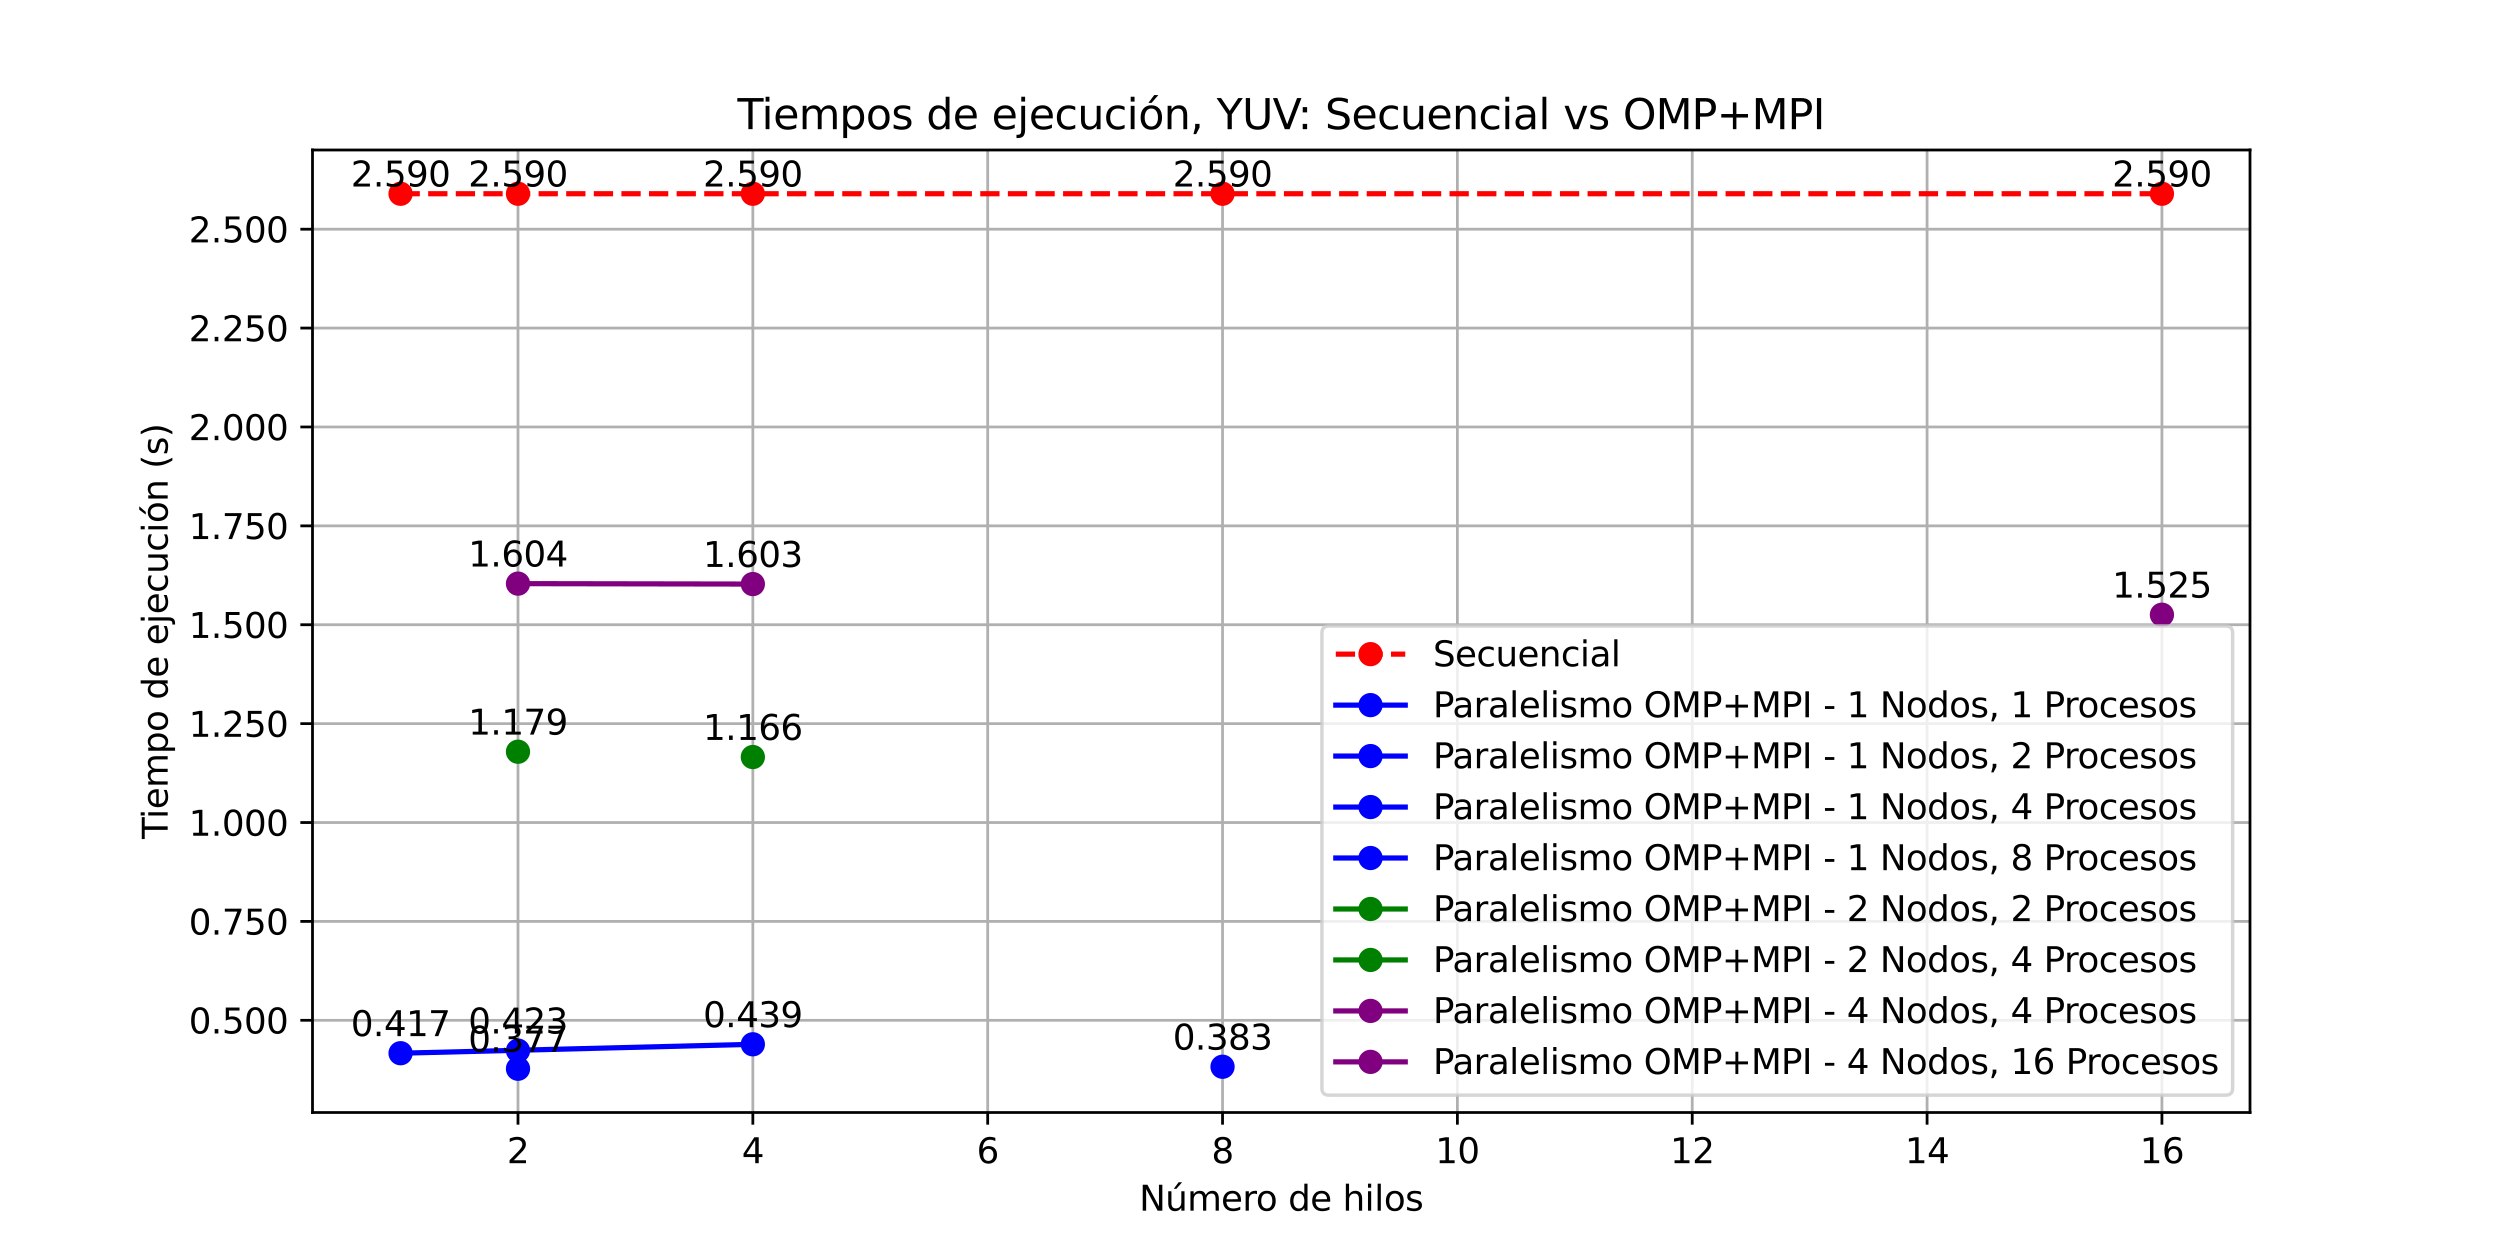 <?xml version="1.0" encoding="utf-8" standalone="no"?>
<!DOCTYPE svg PUBLIC "-//W3C//DTD SVG 1.1//EN"
  "http://www.w3.org/Graphics/SVG/1.1/DTD/svg11.dtd">
<svg xmlns:xlink="http://www.w3.org/1999/xlink" width="720pt" height="360pt" viewBox="0 0 720 360" xmlns="http://www.w3.org/2000/svg" version="1.1">
 <defs>
  <style type="text/css">*{stroke-linejoin: round; stroke-linecap: butt}</style>
 </defs>
 <g id="figure_1">
  <g id="patch_1">
   <path d="M 0 360 
L 720 360 
L 720 0 
L 0 0 
z
" style="fill: #ffffff"/>
  </g>
  <g id="axes_1">
   <g id="patch_2">
    <path d="M 90 320.4 
L 648 320.4 
L 648 43.2 
L 90 43.2 
z
" style="fill: #ffffff"/>
   </g>
   <g id="matplotlib.axis_1">
    <g id="xtick_1">
     <g id="line2d_1">
      <path d="M 149.182 320.4 
L 149.182 43.2 
" clip-path="url(#pb05fc005f7)" style="fill: none; stroke: #b0b0b0; stroke-width: 0.8; stroke-linecap: square"/>
     </g>
     <g id="line2d_2">
      <defs>
       <path id="m48c6ddabaf" d="M 0 0 
L 0 3.5 
" style="stroke: #000000; stroke-width: 0.8"/>
      </defs>
      <g>
       <use xlink:href="#m48c6ddabaf" x="149.182" y="320.4" style="stroke: #000000; stroke-width: 0.8"/>
      </g>
     </g>
     <g id="text_1">
      <!-- 2 -->
      <g transform="translate(146.001 334.998) scale(0.1 -0.1)">
       <defs>
        <path id="DejaVuSans-32" d="M 1228 531 
L 3431 531 
L 3431 0 
L 469 0 
L 469 531 
Q 828 903 1448 1529 
Q 2069 2156 2228 2338 
Q 2531 2678 2651 2914 
Q 2772 3150 2772 3378 
Q 2772 3750 2511 3984 
Q 2250 4219 1831 4219 
Q 1534 4219 1204 4116 
Q 875 4013 500 3803 
L 500 4441 
Q 881 4594 1212 4672 
Q 1544 4750 1819 4750 
Q 2544 4750 2975 4387 
Q 3406 4025 3406 3419 
Q 3406 3131 3298 2873 
Q 3191 2616 2906 2266 
Q 2828 2175 2409 1742 
Q 1991 1309 1228 531 
z
" transform="scale(0.016)"/>
       </defs>
       <use xlink:href="#DejaVuSans-32"/>
      </g>
     </g>
    </g>
    <g id="xtick_2">
     <g id="line2d_3">
      <path d="M 216.818 320.4 
L 216.818 43.2 
" clip-path="url(#pb05fc005f7)" style="fill: none; stroke: #b0b0b0; stroke-width: 0.8; stroke-linecap: square"/>
     </g>
     <g id="line2d_4">
      <g>
       <use xlink:href="#m48c6ddabaf" x="216.818" y="320.4" style="stroke: #000000; stroke-width: 0.8"/>
      </g>
     </g>
     <g id="text_2">
      <!-- 4 -->
      <g transform="translate(213.637 334.998) scale(0.1 -0.1)">
       <defs>
        <path id="DejaVuSans-34" d="M 2419 4116 
L 825 1625 
L 2419 1625 
L 2419 4116 
z
M 2253 4666 
L 3047 4666 
L 3047 1625 
L 3713 1625 
L 3713 1100 
L 3047 1100 
L 3047 0 
L 2419 0 
L 2419 1100 
L 313 1100 
L 313 1709 
L 2253 4666 
z
" transform="scale(0.016)"/>
       </defs>
       <use xlink:href="#DejaVuSans-34"/>
      </g>
     </g>
    </g>
    <g id="xtick_3">
     <g id="line2d_5">
      <path d="M 284.455 320.4 
L 284.455 43.2 
" clip-path="url(#pb05fc005f7)" style="fill: none; stroke: #b0b0b0; stroke-width: 0.8; stroke-linecap: square"/>
     </g>
     <g id="line2d_6">
      <g>
       <use xlink:href="#m48c6ddabaf" x="284.455" y="320.4" style="stroke: #000000; stroke-width: 0.8"/>
      </g>
     </g>
     <g id="text_3">
      <!-- 6 -->
      <g transform="translate(281.273 334.998) scale(0.1 -0.1)">
       <defs>
        <path id="DejaVuSans-36" d="M 2113 2584 
Q 1688 2584 1439 2293 
Q 1191 2003 1191 1497 
Q 1191 994 1439 701 
Q 1688 409 2113 409 
Q 2538 409 2786 701 
Q 3034 994 3034 1497 
Q 3034 2003 2786 2293 
Q 2538 2584 2113 2584 
z
M 3366 4563 
L 3366 3988 
Q 3128 4100 2886 4159 
Q 2644 4219 2406 4219 
Q 1781 4219 1451 3797 
Q 1122 3375 1075 2522 
Q 1259 2794 1537 2939 
Q 1816 3084 2150 3084 
Q 2853 3084 3261 2657 
Q 3669 2231 3669 1497 
Q 3669 778 3244 343 
Q 2819 -91 2113 -91 
Q 1303 -91 875 529 
Q 447 1150 447 2328 
Q 447 3434 972 4092 
Q 1497 4750 2381 4750 
Q 2619 4750 2861 4703 
Q 3103 4656 3366 4563 
z
" transform="scale(0.016)"/>
       </defs>
       <use xlink:href="#DejaVuSans-36"/>
      </g>
     </g>
    </g>
    <g id="xtick_4">
     <g id="line2d_7">
      <path d="M 352.091 320.4 
L 352.091 43.2 
" clip-path="url(#pb05fc005f7)" style="fill: none; stroke: #b0b0b0; stroke-width: 0.8; stroke-linecap: square"/>
     </g>
     <g id="line2d_8">
      <g>
       <use xlink:href="#m48c6ddabaf" x="352.091" y="320.4" style="stroke: #000000; stroke-width: 0.8"/>
      </g>
     </g>
     <g id="text_4">
      <!-- 8 -->
      <g transform="translate(348.91 334.998) scale(0.1 -0.1)">
       <defs>
        <path id="DejaVuSans-38" d="M 2034 2216 
Q 1584 2216 1326 1975 
Q 1069 1734 1069 1313 
Q 1069 891 1326 650 
Q 1584 409 2034 409 
Q 2484 409 2743 651 
Q 3003 894 3003 1313 
Q 3003 1734 2745 1975 
Q 2488 2216 2034 2216 
z
M 1403 2484 
Q 997 2584 770 2862 
Q 544 3141 544 3541 
Q 544 4100 942 4425 
Q 1341 4750 2034 4750 
Q 2731 4750 3128 4425 
Q 3525 4100 3525 3541 
Q 3525 3141 3298 2862 
Q 3072 2584 2669 2484 
Q 3125 2378 3379 2068 
Q 3634 1759 3634 1313 
Q 3634 634 3220 271 
Q 2806 -91 2034 -91 
Q 1263 -91 848 271 
Q 434 634 434 1313 
Q 434 1759 690 2068 
Q 947 2378 1403 2484 
z
M 1172 3481 
Q 1172 3119 1398 2916 
Q 1625 2713 2034 2713 
Q 2441 2713 2670 2916 
Q 2900 3119 2900 3481 
Q 2900 3844 2670 4047 
Q 2441 4250 2034 4250 
Q 1625 4250 1398 4047 
Q 1172 3844 1172 3481 
z
" transform="scale(0.016)"/>
       </defs>
       <use xlink:href="#DejaVuSans-38"/>
      </g>
     </g>
    </g>
    <g id="xtick_5">
     <g id="line2d_9">
      <path d="M 419.727 320.4 
L 419.727 43.2 
" clip-path="url(#pb05fc005f7)" style="fill: none; stroke: #b0b0b0; stroke-width: 0.8; stroke-linecap: square"/>
     </g>
     <g id="line2d_10">
      <g>
       <use xlink:href="#m48c6ddabaf" x="419.727" y="320.4" style="stroke: #000000; stroke-width: 0.8"/>
      </g>
     </g>
     <g id="text_5">
      <!-- 10 -->
      <g transform="translate(413.365 334.998) scale(0.1 -0.1)">
       <defs>
        <path id="DejaVuSans-31" d="M 794 531 
L 1825 531 
L 1825 4091 
L 703 3866 
L 703 4441 
L 1819 4666 
L 2450 4666 
L 2450 531 
L 3481 531 
L 3481 0 
L 794 0 
L 794 531 
z
" transform="scale(0.016)"/>
        <path id="DejaVuSans-30" d="M 2034 4250 
Q 1547 4250 1301 3770 
Q 1056 3291 1056 2328 
Q 1056 1369 1301 889 
Q 1547 409 2034 409 
Q 2525 409 2770 889 
Q 3016 1369 3016 2328 
Q 3016 3291 2770 3770 
Q 2525 4250 2034 4250 
z
M 2034 4750 
Q 2819 4750 3233 4129 
Q 3647 3509 3647 2328 
Q 3647 1150 3233 529 
Q 2819 -91 2034 -91 
Q 1250 -91 836 529 
Q 422 1150 422 2328 
Q 422 3509 836 4129 
Q 1250 4750 2034 4750 
z
" transform="scale(0.016)"/>
       </defs>
       <use xlink:href="#DejaVuSans-31"/>
       <use xlink:href="#DejaVuSans-30" x="63.623"/>
      </g>
     </g>
    </g>
    <g id="xtick_6">
     <g id="line2d_11">
      <path d="M 487.364 320.4 
L 487.364 43.2 
" clip-path="url(#pb05fc005f7)" style="fill: none; stroke: #b0b0b0; stroke-width: 0.8; stroke-linecap: square"/>
     </g>
     <g id="line2d_12">
      <g>
       <use xlink:href="#m48c6ddabaf" x="487.364" y="320.4" style="stroke: #000000; stroke-width: 0.8"/>
      </g>
     </g>
     <g id="text_6">
      <!-- 12 -->
      <g transform="translate(481.001 334.998) scale(0.1 -0.1)">
       <use xlink:href="#DejaVuSans-31"/>
       <use xlink:href="#DejaVuSans-32" x="63.623"/>
      </g>
     </g>
    </g>
    <g id="xtick_7">
     <g id="line2d_13">
      <path d="M 555 320.4 
L 555 43.2 
" clip-path="url(#pb05fc005f7)" style="fill: none; stroke: #b0b0b0; stroke-width: 0.8; stroke-linecap: square"/>
     </g>
     <g id="line2d_14">
      <g>
       <use xlink:href="#m48c6ddabaf" x="555" y="320.4" style="stroke: #000000; stroke-width: 0.8"/>
      </g>
     </g>
     <g id="text_7">
      <!-- 14 -->
      <g transform="translate(548.638 334.998) scale(0.1 -0.1)">
       <use xlink:href="#DejaVuSans-31"/>
       <use xlink:href="#DejaVuSans-34" x="63.623"/>
      </g>
     </g>
    </g>
    <g id="xtick_8">
     <g id="line2d_15">
      <path d="M 622.636 320.4 
L 622.636 43.2 
" clip-path="url(#pb05fc005f7)" style="fill: none; stroke: #b0b0b0; stroke-width: 0.8; stroke-linecap: square"/>
     </g>
     <g id="line2d_16">
      <g>
       <use xlink:href="#m48c6ddabaf" x="622.636" y="320.4" style="stroke: #000000; stroke-width: 0.8"/>
      </g>
     </g>
     <g id="text_8">
      <!-- 16 -->
      <g transform="translate(616.274 334.998) scale(0.1 -0.1)">
       <use xlink:href="#DejaVuSans-31"/>
       <use xlink:href="#DejaVuSans-36" x="63.623"/>
      </g>
     </g>
    </g>
    <g id="text_9">
     <!-- Número de hilos -->
     <g transform="translate(328.102 348.677) scale(0.1 -0.1)">
      <defs>
       <path id="DejaVuSans-4e" d="M 628 4666 
L 1478 4666 
L 3547 763 
L 3547 4666 
L 4159 4666 
L 4159 0 
L 3309 0 
L 1241 3903 
L 1241 0 
L 628 0 
L 628 4666 
z
" transform="scale(0.016)"/>
       <path id="DejaVuSans-fa" d="M 544 1381 
L 544 3500 
L 1119 3500 
L 1119 1403 
Q 1119 906 1312 657 
Q 1506 409 1894 409 
Q 2359 409 2629 706 
Q 2900 1003 2900 1516 
L 2900 3500 
L 3475 3500 
L 3475 0 
L 2900 0 
L 2900 538 
Q 2691 219 2414 64 
Q 2138 -91 1772 -91 
Q 1169 -91 856 284 
Q 544 659 544 1381 
z
M 1991 3584 
L 1991 3584 
z
M 2418 5119 
L 3040 5119 
L 2022 3944 
L 1543 3944 
L 2418 5119 
z
" transform="scale(0.016)"/>
       <path id="DejaVuSans-6d" d="M 3328 2828 
Q 3544 3216 3844 3400 
Q 4144 3584 4550 3584 
Q 5097 3584 5394 3201 
Q 5691 2819 5691 2113 
L 5691 0 
L 5113 0 
L 5113 2094 
Q 5113 2597 4934 2840 
Q 4756 3084 4391 3084 
Q 3944 3084 3684 2787 
Q 3425 2491 3425 1978 
L 3425 0 
L 2847 0 
L 2847 2094 
Q 2847 2600 2669 2842 
Q 2491 3084 2119 3084 
Q 1678 3084 1418 2786 
Q 1159 2488 1159 1978 
L 1159 0 
L 581 0 
L 581 3500 
L 1159 3500 
L 1159 2956 
Q 1356 3278 1631 3431 
Q 1906 3584 2284 3584 
Q 2666 3584 2933 3390 
Q 3200 3197 3328 2828 
z
" transform="scale(0.016)"/>
       <path id="DejaVuSans-65" d="M 3597 1894 
L 3597 1613 
L 953 1613 
Q 991 1019 1311 708 
Q 1631 397 2203 397 
Q 2534 397 2845 478 
Q 3156 559 3463 722 
L 3463 178 
Q 3153 47 2828 -22 
Q 2503 -91 2169 -91 
Q 1331 -91 842 396 
Q 353 884 353 1716 
Q 353 2575 817 3079 
Q 1281 3584 2069 3584 
Q 2775 3584 3186 3129 
Q 3597 2675 3597 1894 
z
M 3022 2063 
Q 3016 2534 2758 2815 
Q 2500 3097 2075 3097 
Q 1594 3097 1305 2825 
Q 1016 2553 972 2059 
L 3022 2063 
z
" transform="scale(0.016)"/>
       <path id="DejaVuSans-72" d="M 2631 2963 
Q 2534 3019 2420 3045 
Q 2306 3072 2169 3072 
Q 1681 3072 1420 2755 
Q 1159 2438 1159 1844 
L 1159 0 
L 581 0 
L 581 3500 
L 1159 3500 
L 1159 2956 
Q 1341 3275 1631 3429 
Q 1922 3584 2338 3584 
Q 2397 3584 2469 3576 
Q 2541 3569 2628 3553 
L 2631 2963 
z
" transform="scale(0.016)"/>
       <path id="DejaVuSans-6f" d="M 1959 3097 
Q 1497 3097 1228 2736 
Q 959 2375 959 1747 
Q 959 1119 1226 758 
Q 1494 397 1959 397 
Q 2419 397 2687 759 
Q 2956 1122 2956 1747 
Q 2956 2369 2687 2733 
Q 2419 3097 1959 3097 
z
M 1959 3584 
Q 2709 3584 3137 3096 
Q 3566 2609 3566 1747 
Q 3566 888 3137 398 
Q 2709 -91 1959 -91 
Q 1206 -91 779 398 
Q 353 888 353 1747 
Q 353 2609 779 3096 
Q 1206 3584 1959 3584 
z
" transform="scale(0.016)"/>
       <path id="DejaVuSans-20" transform="scale(0.016)"/>
       <path id="DejaVuSans-64" d="M 2906 2969 
L 2906 4863 
L 3481 4863 
L 3481 0 
L 2906 0 
L 2906 525 
Q 2725 213 2448 61 
Q 2172 -91 1784 -91 
Q 1150 -91 751 415 
Q 353 922 353 1747 
Q 353 2572 751 3078 
Q 1150 3584 1784 3584 
Q 2172 3584 2448 3432 
Q 2725 3281 2906 2969 
z
M 947 1747 
Q 947 1113 1208 752 
Q 1469 391 1925 391 
Q 2381 391 2643 752 
Q 2906 1113 2906 1747 
Q 2906 2381 2643 2742 
Q 2381 3103 1925 3103 
Q 1469 3103 1208 2742 
Q 947 2381 947 1747 
z
" transform="scale(0.016)"/>
       <path id="DejaVuSans-68" d="M 3513 2113 
L 3513 0 
L 2938 0 
L 2938 2094 
Q 2938 2591 2744 2837 
Q 2550 3084 2163 3084 
Q 1697 3084 1428 2787 
Q 1159 2491 1159 1978 
L 1159 0 
L 581 0 
L 581 4863 
L 1159 4863 
L 1159 2956 
Q 1366 3272 1645 3428 
Q 1925 3584 2291 3584 
Q 2894 3584 3203 3211 
Q 3513 2838 3513 2113 
z
" transform="scale(0.016)"/>
       <path id="DejaVuSans-69" d="M 603 3500 
L 1178 3500 
L 1178 0 
L 603 0 
L 603 3500 
z
M 603 4863 
L 1178 4863 
L 1178 4134 
L 603 4134 
L 603 4863 
z
" transform="scale(0.016)"/>
       <path id="DejaVuSans-6c" d="M 603 4863 
L 1178 4863 
L 1178 0 
L 603 0 
L 603 4863 
z
" transform="scale(0.016)"/>
       <path id="DejaVuSans-73" d="M 2834 3397 
L 2834 2853 
Q 2591 2978 2328 3040 
Q 2066 3103 1784 3103 
Q 1356 3103 1142 2972 
Q 928 2841 928 2578 
Q 928 2378 1081 2264 
Q 1234 2150 1697 2047 
L 1894 2003 
Q 2506 1872 2764 1633 
Q 3022 1394 3022 966 
Q 3022 478 2636 193 
Q 2250 -91 1575 -91 
Q 1294 -91 989 -36 
Q 684 19 347 128 
L 347 722 
Q 666 556 975 473 
Q 1284 391 1588 391 
Q 1994 391 2212 530 
Q 2431 669 2431 922 
Q 2431 1156 2273 1281 
Q 2116 1406 1581 1522 
L 1381 1569 
Q 847 1681 609 1914 
Q 372 2147 372 2553 
Q 372 3047 722 3315 
Q 1072 3584 1716 3584 
Q 2034 3584 2315 3537 
Q 2597 3491 2834 3397 
z
" transform="scale(0.016)"/>
      </defs>
      <use xlink:href="#DejaVuSans-4e"/>
      <use xlink:href="#DejaVuSans-fa" x="74.805"/>
      <use xlink:href="#DejaVuSans-6d" x="138.184"/>
      <use xlink:href="#DejaVuSans-65" x="235.596"/>
      <use xlink:href="#DejaVuSans-72" x="297.119"/>
      <use xlink:href="#DejaVuSans-6f" x="335.982"/>
      <use xlink:href="#DejaVuSans-20" x="397.164"/>
      <use xlink:href="#DejaVuSans-64" x="428.951"/>
      <use xlink:href="#DejaVuSans-65" x="492.428"/>
      <use xlink:href="#DejaVuSans-20" x="553.951"/>
      <use xlink:href="#DejaVuSans-68" x="585.738"/>
      <use xlink:href="#DejaVuSans-69" x="649.117"/>
      <use xlink:href="#DejaVuSans-6c" x="676.9"/>
      <use xlink:href="#DejaVuSans-6f" x="704.684"/>
      <use xlink:href="#DejaVuSans-73" x="765.865"/>
     </g>
    </g>
   </g>
   <g id="matplotlib.axis_2">
    <g id="ytick_1">
     <g id="line2d_17">
      <path d="M 90 293.844 
L 648 293.844 
" clip-path="url(#pb05fc005f7)" style="fill: none; stroke: #b0b0b0; stroke-width: 0.8; stroke-linecap: square"/>
     </g>
     <g id="line2d_18">
      <defs>
       <path id="ma1673ed4c4" d="M 0 0 
L -3.5 0 
" style="stroke: #000000; stroke-width: 0.8"/>
      </defs>
      <g>
       <use xlink:href="#ma1673ed4c4" x="90" y="293.844" style="stroke: #000000; stroke-width: 0.8"/>
      </g>
     </g>
     <g id="text_10">
      <!-- 0.500 -->
      <g transform="translate(54.372 297.643) scale(0.1 -0.1)">
       <defs>
        <path id="DejaVuSans-2e" d="M 684 794 
L 1344 794 
L 1344 0 
L 684 0 
L 684 794 
z
" transform="scale(0.016)"/>
        <path id="DejaVuSans-35" d="M 691 4666 
L 3169 4666 
L 3169 4134 
L 1269 4134 
L 1269 2991 
Q 1406 3038 1543 3061 
Q 1681 3084 1819 3084 
Q 2600 3084 3056 2656 
Q 3513 2228 3513 1497 
Q 3513 744 3044 326 
Q 2575 -91 1722 -91 
Q 1428 -91 1123 -41 
Q 819 9 494 109 
L 494 744 
Q 775 591 1075 516 
Q 1375 441 1709 441 
Q 2250 441 2565 725 
Q 2881 1009 2881 1497 
Q 2881 1984 2565 2268 
Q 2250 2553 1709 2553 
Q 1456 2553 1204 2497 
Q 953 2441 691 2322 
L 691 4666 
z
" transform="scale(0.016)"/>
       </defs>
       <use xlink:href="#DejaVuSans-30"/>
       <use xlink:href="#DejaVuSans-2e" x="63.623"/>
       <use xlink:href="#DejaVuSans-35" x="95.41"/>
       <use xlink:href="#DejaVuSans-30" x="159.033"/>
       <use xlink:href="#DejaVuSans-30" x="222.656"/>
      </g>
     </g>
    </g>
    <g id="ytick_2">
     <g id="line2d_19">
      <path d="M 90 265.364 
L 648 265.364 
" clip-path="url(#pb05fc005f7)" style="fill: none; stroke: #b0b0b0; stroke-width: 0.8; stroke-linecap: square"/>
     </g>
     <g id="line2d_20">
      <g>
       <use xlink:href="#ma1673ed4c4" x="90" y="265.364" style="stroke: #000000; stroke-width: 0.8"/>
      </g>
     </g>
     <g id="text_11">
      <!-- 0.750 -->
      <g transform="translate(54.372 269.164) scale(0.1 -0.1)">
       <defs>
        <path id="DejaVuSans-37" d="M 525 4666 
L 3525 4666 
L 3525 4397 
L 1831 0 
L 1172 0 
L 2766 4134 
L 525 4134 
L 525 4666 
z
" transform="scale(0.016)"/>
       </defs>
       <use xlink:href="#DejaVuSans-30"/>
       <use xlink:href="#DejaVuSans-2e" x="63.623"/>
       <use xlink:href="#DejaVuSans-37" x="95.41"/>
       <use xlink:href="#DejaVuSans-35" x="159.033"/>
       <use xlink:href="#DejaVuSans-30" x="222.656"/>
      </g>
     </g>
    </g>
    <g id="ytick_3">
     <g id="line2d_21">
      <path d="M 90 236.885 
L 648 236.885 
" clip-path="url(#pb05fc005f7)" style="fill: none; stroke: #b0b0b0; stroke-width: 0.8; stroke-linecap: square"/>
     </g>
     <g id="line2d_22">
      <g>
       <use xlink:href="#ma1673ed4c4" x="90" y="236.885" style="stroke: #000000; stroke-width: 0.8"/>
      </g>
     </g>
     <g id="text_12">
      <!-- 1.000 -->
      <g transform="translate(54.372 240.684) scale(0.1 -0.1)">
       <use xlink:href="#DejaVuSans-31"/>
       <use xlink:href="#DejaVuSans-2e" x="63.623"/>
       <use xlink:href="#DejaVuSans-30" x="95.41"/>
       <use xlink:href="#DejaVuSans-30" x="159.033"/>
       <use xlink:href="#DejaVuSans-30" x="222.656"/>
      </g>
     </g>
    </g>
    <g id="ytick_4">
     <g id="line2d_23">
      <path d="M 90 208.405 
L 648 208.405 
" clip-path="url(#pb05fc005f7)" style="fill: none; stroke: #b0b0b0; stroke-width: 0.8; stroke-linecap: square"/>
     </g>
     <g id="line2d_24">
      <g>
       <use xlink:href="#ma1673ed4c4" x="90" y="208.405" style="stroke: #000000; stroke-width: 0.8"/>
      </g>
     </g>
     <g id="text_13">
      <!-- 1.250 -->
      <g transform="translate(54.372 212.204) scale(0.1 -0.1)">
       <use xlink:href="#DejaVuSans-31"/>
       <use xlink:href="#DejaVuSans-2e" x="63.623"/>
       <use xlink:href="#DejaVuSans-32" x="95.41"/>
       <use xlink:href="#DejaVuSans-35" x="159.033"/>
       <use xlink:href="#DejaVuSans-30" x="222.656"/>
      </g>
     </g>
    </g>
    <g id="ytick_5">
     <g id="line2d_25">
      <path d="M 90 179.926 
L 648 179.926 
" clip-path="url(#pb05fc005f7)" style="fill: none; stroke: #b0b0b0; stroke-width: 0.8; stroke-linecap: square"/>
     </g>
     <g id="line2d_26">
      <g>
       <use xlink:href="#ma1673ed4c4" x="90" y="179.926" style="stroke: #000000; stroke-width: 0.8"/>
      </g>
     </g>
     <g id="text_14">
      <!-- 1.500 -->
      <g transform="translate(54.372 183.725) scale(0.1 -0.1)">
       <use xlink:href="#DejaVuSans-31"/>
       <use xlink:href="#DejaVuSans-2e" x="63.623"/>
       <use xlink:href="#DejaVuSans-35" x="95.41"/>
       <use xlink:href="#DejaVuSans-30" x="159.033"/>
       <use xlink:href="#DejaVuSans-30" x="222.656"/>
      </g>
     </g>
    </g>
    <g id="ytick_6">
     <g id="line2d_27">
      <path d="M 90 151.446 
L 648 151.446 
" clip-path="url(#pb05fc005f7)" style="fill: none; stroke: #b0b0b0; stroke-width: 0.8; stroke-linecap: square"/>
     </g>
     <g id="line2d_28">
      <g>
       <use xlink:href="#ma1673ed4c4" x="90" y="151.446" style="stroke: #000000; stroke-width: 0.8"/>
      </g>
     </g>
     <g id="text_15">
      <!-- 1.750 -->
      <g transform="translate(54.372 155.245) scale(0.1 -0.1)">
       <use xlink:href="#DejaVuSans-31"/>
       <use xlink:href="#DejaVuSans-2e" x="63.623"/>
       <use xlink:href="#DejaVuSans-37" x="95.41"/>
       <use xlink:href="#DejaVuSans-35" x="159.033"/>
       <use xlink:href="#DejaVuSans-30" x="222.656"/>
      </g>
     </g>
    </g>
    <g id="ytick_7">
     <g id="line2d_29">
      <path d="M 90 122.966 
L 648 122.966 
" clip-path="url(#pb05fc005f7)" style="fill: none; stroke: #b0b0b0; stroke-width: 0.8; stroke-linecap: square"/>
     </g>
     <g id="line2d_30">
      <g>
       <use xlink:href="#ma1673ed4c4" x="90" y="122.966" style="stroke: #000000; stroke-width: 0.8"/>
      </g>
     </g>
     <g id="text_16">
      <!-- 2.000 -->
      <g transform="translate(54.372 126.766) scale(0.1 -0.1)">
       <use xlink:href="#DejaVuSans-32"/>
       <use xlink:href="#DejaVuSans-2e" x="63.623"/>
       <use xlink:href="#DejaVuSans-30" x="95.41"/>
       <use xlink:href="#DejaVuSans-30" x="159.033"/>
       <use xlink:href="#DejaVuSans-30" x="222.656"/>
      </g>
     </g>
    </g>
    <g id="ytick_8">
     <g id="line2d_31">
      <path d="M 90 94.487 
L 648 94.487 
" clip-path="url(#pb05fc005f7)" style="fill: none; stroke: #b0b0b0; stroke-width: 0.8; stroke-linecap: square"/>
     </g>
     <g id="line2d_32">
      <g>
       <use xlink:href="#ma1673ed4c4" x="90" y="94.487" style="stroke: #000000; stroke-width: 0.8"/>
      </g>
     </g>
     <g id="text_17">
      <!-- 2.250 -->
      <g transform="translate(54.372 98.286) scale(0.1 -0.1)">
       <use xlink:href="#DejaVuSans-32"/>
       <use xlink:href="#DejaVuSans-2e" x="63.623"/>
       <use xlink:href="#DejaVuSans-32" x="95.41"/>
       <use xlink:href="#DejaVuSans-35" x="159.033"/>
       <use xlink:href="#DejaVuSans-30" x="222.656"/>
      </g>
     </g>
    </g>
    <g id="ytick_9">
     <g id="line2d_33">
      <path d="M 90 66.007 
L 648 66.007 
" clip-path="url(#pb05fc005f7)" style="fill: none; stroke: #b0b0b0; stroke-width: 0.8; stroke-linecap: square"/>
     </g>
     <g id="line2d_34">
      <g>
       <use xlink:href="#ma1673ed4c4" x="90" y="66.007" style="stroke: #000000; stroke-width: 0.8"/>
      </g>
     </g>
     <g id="text_18">
      <!-- 2.500 -->
      <g transform="translate(54.372 69.806) scale(0.1 -0.1)">
       <use xlink:href="#DejaVuSans-32"/>
       <use xlink:href="#DejaVuSans-2e" x="63.623"/>
       <use xlink:href="#DejaVuSans-35" x="95.41"/>
       <use xlink:href="#DejaVuSans-30" x="159.033"/>
       <use xlink:href="#DejaVuSans-30" x="222.656"/>
      </g>
     </g>
    </g>
    <g id="text_19">
     <!-- Tiempo de ejecución (s) -->
     <g transform="translate(48.292 241.618) rotate(-90) scale(0.1 -0.1)">
      <defs>
       <path id="DejaVuSans-54" d="M -19 4666 
L 3928 4666 
L 3928 4134 
L 2272 4134 
L 2272 0 
L 1638 0 
L 1638 4134 
L -19 4134 
L -19 4666 
z
" transform="scale(0.016)"/>
       <path id="DejaVuSans-70" d="M 1159 525 
L 1159 -1331 
L 581 -1331 
L 581 3500 
L 1159 3500 
L 1159 2969 
Q 1341 3281 1617 3432 
Q 1894 3584 2278 3584 
Q 2916 3584 3314 3078 
Q 3713 2572 3713 1747 
Q 3713 922 3314 415 
Q 2916 -91 2278 -91 
Q 1894 -91 1617 61 
Q 1341 213 1159 525 
z
M 3116 1747 
Q 3116 2381 2855 2742 
Q 2594 3103 2138 3103 
Q 1681 3103 1420 2742 
Q 1159 2381 1159 1747 
Q 1159 1113 1420 752 
Q 1681 391 2138 391 
Q 2594 391 2855 752 
Q 3116 1113 3116 1747 
z
" transform="scale(0.016)"/>
       <path id="DejaVuSans-6a" d="M 603 3500 
L 1178 3500 
L 1178 -63 
Q 1178 -731 923 -1031 
Q 669 -1331 103 -1331 
L -116 -1331 
L -116 -844 
L 38 -844 
Q 366 -844 484 -692 
Q 603 -541 603 -63 
L 603 3500 
z
M 603 4863 
L 1178 4863 
L 1178 4134 
L 603 4134 
L 603 4863 
z
" transform="scale(0.016)"/>
       <path id="DejaVuSans-63" d="M 3122 3366 
L 3122 2828 
Q 2878 2963 2633 3030 
Q 2388 3097 2138 3097 
Q 1578 3097 1268 2742 
Q 959 2388 959 1747 
Q 959 1106 1268 751 
Q 1578 397 2138 397 
Q 2388 397 2633 464 
Q 2878 531 3122 666 
L 3122 134 
Q 2881 22 2623 -34 
Q 2366 -91 2075 -91 
Q 1284 -91 818 406 
Q 353 903 353 1747 
Q 353 2603 823 3093 
Q 1294 3584 2113 3584 
Q 2378 3584 2631 3529 
Q 2884 3475 3122 3366 
z
" transform="scale(0.016)"/>
       <path id="DejaVuSans-75" d="M 544 1381 
L 544 3500 
L 1119 3500 
L 1119 1403 
Q 1119 906 1312 657 
Q 1506 409 1894 409 
Q 2359 409 2629 706 
Q 2900 1003 2900 1516 
L 2900 3500 
L 3475 3500 
L 3475 0 
L 2900 0 
L 2900 538 
Q 2691 219 2414 64 
Q 2138 -91 1772 -91 
Q 1169 -91 856 284 
Q 544 659 544 1381 
z
M 1991 3584 
L 1991 3584 
z
" transform="scale(0.016)"/>
       <path id="DejaVuSans-f3" d="M 1959 3097 
Q 1497 3097 1228 2736 
Q 959 2375 959 1747 
Q 959 1119 1226 758 
Q 1494 397 1959 397 
Q 2419 397 2687 759 
Q 2956 1122 2956 1747 
Q 2956 2369 2687 2733 
Q 2419 3097 1959 3097 
z
M 1959 3584 
Q 2709 3584 3137 3096 
Q 3566 2609 3566 1747 
Q 3566 888 3137 398 
Q 2709 -91 1959 -91 
Q 1206 -91 779 398 
Q 353 888 353 1747 
Q 353 2609 779 3096 
Q 1206 3584 1959 3584 
z
M 2394 5119 
L 3016 5119 
L 1998 3944 
L 1519 3944 
L 2394 5119 
z
" transform="scale(0.016)"/>
       <path id="DejaVuSans-6e" d="M 3513 2113 
L 3513 0 
L 2938 0 
L 2938 2094 
Q 2938 2591 2744 2837 
Q 2550 3084 2163 3084 
Q 1697 3084 1428 2787 
Q 1159 2491 1159 1978 
L 1159 0 
L 581 0 
L 581 3500 
L 1159 3500 
L 1159 2956 
Q 1366 3272 1645 3428 
Q 1925 3584 2291 3584 
Q 2894 3584 3203 3211 
Q 3513 2838 3513 2113 
z
" transform="scale(0.016)"/>
       <path id="DejaVuSans-28" d="M 1984 4856 
Q 1566 4138 1362 3434 
Q 1159 2731 1159 2009 
Q 1159 1288 1364 580 
Q 1569 -128 1984 -844 
L 1484 -844 
Q 1016 -109 783 600 
Q 550 1309 550 2009 
Q 550 2706 781 3412 
Q 1013 4119 1484 4856 
L 1984 4856 
z
" transform="scale(0.016)"/>
       <path id="DejaVuSans-29" d="M 513 4856 
L 1013 4856 
Q 1481 4119 1714 3412 
Q 1947 2706 1947 2009 
Q 1947 1309 1714 600 
Q 1481 -109 1013 -844 
L 513 -844 
Q 928 -128 1133 580 
Q 1338 1288 1338 2009 
Q 1338 2731 1133 3434 
Q 928 4138 513 4856 
z
" transform="scale(0.016)"/>
      </defs>
      <use xlink:href="#DejaVuSans-54"/>
      <use xlink:href="#DejaVuSans-69" x="57.959"/>
      <use xlink:href="#DejaVuSans-65" x="85.742"/>
      <use xlink:href="#DejaVuSans-6d" x="147.266"/>
      <use xlink:href="#DejaVuSans-70" x="244.678"/>
      <use xlink:href="#DejaVuSans-6f" x="308.154"/>
      <use xlink:href="#DejaVuSans-20" x="369.336"/>
      <use xlink:href="#DejaVuSans-64" x="401.123"/>
      <use xlink:href="#DejaVuSans-65" x="464.6"/>
      <use xlink:href="#DejaVuSans-20" x="526.123"/>
      <use xlink:href="#DejaVuSans-65" x="557.91"/>
      <use xlink:href="#DejaVuSans-6a" x="619.434"/>
      <use xlink:href="#DejaVuSans-65" x="647.217"/>
      <use xlink:href="#DejaVuSans-63" x="708.74"/>
      <use xlink:href="#DejaVuSans-75" x="763.721"/>
      <use xlink:href="#DejaVuSans-63" x="827.1"/>
      <use xlink:href="#DejaVuSans-69" x="882.08"/>
      <use xlink:href="#DejaVuSans-f3" x="909.863"/>
      <use xlink:href="#DejaVuSans-6e" x="971.045"/>
      <use xlink:href="#DejaVuSans-20" x="1034.424"/>
      <use xlink:href="#DejaVuSans-28" x="1066.211"/>
      <use xlink:href="#DejaVuSans-73" x="1105.225"/>
      <use xlink:href="#DejaVuSans-29" x="1157.324"/>
     </g>
    </g>
   </g>
   <g id="line2d_35">
    <path d="M 115.364 55.8 
L 149.182 55.8 
L 216.818 55.8 
L 352.091 55.8 
L 622.636 55.8 
" clip-path="url(#pb05fc005f7)" style="fill: none; stroke-dasharray: 5.55,2.4; stroke-dashoffset: 0; stroke: #ff0000; stroke-width: 1.5"/>
    <defs>
     <path id="m8a6da0def7" d="M 0 3 
C 0.796 3 1.559 2.684 2.121 2.121 
C 2.684 1.559 3 0.796 3 0 
C 3 -0.796 2.684 -1.559 2.121 -2.121 
C 1.559 -2.684 0.796 -3 0 -3 
C -0.796 -3 -1.559 -2.684 -2.121 -2.121 
C -2.684 -1.559 -3 -0.796 -3 0 
C -3 0.796 -2.684 1.559 -2.121 2.121 
C -1.559 2.684 -0.796 3 0 3 
z
" style="stroke: #ff0000"/>
    </defs>
    <g clip-path="url(#pb05fc005f7)">
     <use xlink:href="#m8a6da0def7" x="115.364" y="55.8" style="fill: #ff0000; stroke: #ff0000"/>
     <use xlink:href="#m8a6da0def7" x="149.182" y="55.8" style="fill: #ff0000; stroke: #ff0000"/>
     <use xlink:href="#m8a6da0def7" x="216.818" y="55.8" style="fill: #ff0000; stroke: #ff0000"/>
     <use xlink:href="#m8a6da0def7" x="352.091" y="55.8" style="fill: #ff0000; stroke: #ff0000"/>
     <use xlink:href="#m8a6da0def7" x="622.636" y="55.8" style="fill: #ff0000; stroke: #ff0000"/>
    </g>
   </g>
   <g id="line2d_36">
    <path d="M 149.182 302.578 
" clip-path="url(#pb05fc005f7)" style="fill: none; stroke: #0000ff; stroke-width: 1.5; stroke-linecap: square"/>
    <defs>
     <path id="m3e2d628b5e" d="M 0 3 
C 0.796 3 1.559 2.684 2.121 2.121 
C 2.684 1.559 3 0.796 3 0 
C 3 -0.796 2.684 -1.559 2.121 -2.121 
C 1.559 -2.684 0.796 -3 0 -3 
C -0.796 -3 -1.559 -2.684 -2.121 -2.121 
C -2.684 -1.559 -3 -0.796 -3 0 
C -3 0.796 -2.684 1.559 -2.121 2.121 
C -1.559 2.684 -0.796 3 0 3 
z
" style="stroke: #0000ff"/>
    </defs>
    <g clip-path="url(#pb05fc005f7)">
     <use xlink:href="#m3e2d628b5e" x="149.182" y="302.578" style="fill: #0000ff; stroke: #0000ff"/>
    </g>
   </g>
   <g id="line2d_37">
    <path d="M 115.364 303.327 
L 216.818 300.756 
" clip-path="url(#pb05fc005f7)" style="fill: none; stroke: #0000ff; stroke-width: 1.5; stroke-linecap: square"/>
    <g clip-path="url(#pb05fc005f7)">
     <use xlink:href="#m3e2d628b5e" x="115.364" y="303.327" style="fill: #0000ff; stroke: #0000ff"/>
     <use xlink:href="#m3e2d628b5e" x="216.818" y="300.756" style="fill: #0000ff; stroke: #0000ff"/>
    </g>
   </g>
   <g id="line2d_38">
    <path d="M 149.182 307.8 
" clip-path="url(#pb05fc005f7)" style="fill: none; stroke: #0000ff; stroke-width: 1.5; stroke-linecap: square"/>
    <g clip-path="url(#pb05fc005f7)">
     <use xlink:href="#m3e2d628b5e" x="149.182" y="307.8" style="fill: #0000ff; stroke: #0000ff"/>
    </g>
   </g>
   <g id="line2d_39">
    <path d="M 352.091 307.223 
" clip-path="url(#pb05fc005f7)" style="fill: none; stroke: #0000ff; stroke-width: 1.5; stroke-linecap: square"/>
    <g clip-path="url(#pb05fc005f7)">
     <use xlink:href="#m3e2d628b5e" x="352.091" y="307.223" style="fill: #0000ff; stroke: #0000ff"/>
    </g>
   </g>
   <g id="line2d_40">
    <path d="M 216.818 218.026 
" clip-path="url(#pb05fc005f7)" style="fill: none; stroke: #008000; stroke-width: 1.5; stroke-linecap: square"/>
    <defs>
     <path id="m600f01cda5" d="M 0 3 
C 0.796 3 1.559 2.684 2.121 2.121 
C 2.684 1.559 3 0.796 3 0 
C 3 -0.796 2.684 -1.559 2.121 -2.121 
C 1.559 -2.684 0.796 -3 0 -3 
C -0.796 -3 -1.559 -2.684 -2.121 -2.121 
C -2.684 -1.559 -3 -0.796 -3 0 
C -3 0.796 -2.684 1.559 -2.121 2.121 
C -1.559 2.684 -0.796 3 0 3 
z
" style="stroke: #008000"/>
    </defs>
    <g clip-path="url(#pb05fc005f7)">
     <use xlink:href="#m600f01cda5" x="216.818" y="218.026" style="fill: #008000; stroke: #008000"/>
    </g>
   </g>
   <g id="line2d_41">
    <path d="M 149.182 216.498 
" clip-path="url(#pb05fc005f7)" style="fill: none; stroke: #008000; stroke-width: 1.5; stroke-linecap: square"/>
    <g clip-path="url(#pb05fc005f7)">
     <use xlink:href="#m600f01cda5" x="149.182" y="216.498" style="fill: #008000; stroke: #008000"/>
    </g>
   </g>
   <g id="line2d_42">
    <path d="M 149.182 168.086 
L 216.818 168.212 
" clip-path="url(#pb05fc005f7)" style="fill: none; stroke: #800080; stroke-width: 1.5; stroke-linecap: square"/>
    <defs>
     <path id="m8970f9a74f" d="M 0 3 
C 0.796 3 1.559 2.684 2.121 2.121 
C 2.684 1.559 3 0.796 3 0 
C 3 -0.796 2.684 -1.559 2.121 -2.121 
C 1.559 -2.684 0.796 -3 0 -3 
C -0.796 -3 -1.559 -2.684 -2.121 -2.121 
C -2.684 -1.559 -3 -0.796 -3 0 
C -3 0.796 -2.684 1.559 -2.121 2.121 
C -1.559 2.684 -0.796 3 0 3 
z
" style="stroke: #800080"/>
    </defs>
    <g clip-path="url(#pb05fc005f7)">
     <use xlink:href="#m8970f9a74f" x="149.182" y="168.086" style="fill: #800080; stroke: #800080"/>
     <use xlink:href="#m8970f9a74f" x="216.818" y="168.212" style="fill: #800080; stroke: #800080"/>
    </g>
   </g>
   <g id="line2d_43">
    <path d="M 622.636 177.044 
" clip-path="url(#pb05fc005f7)" style="fill: none; stroke: #800080; stroke-width: 1.5; stroke-linecap: square"/>
    <g clip-path="url(#pb05fc005f7)">
     <use xlink:href="#m8970f9a74f" x="622.636" y="177.044" style="fill: #800080; stroke: #800080"/>
    </g>
   </g>
   <g id="patch_3">
    <path d="M 90 320.4 
L 90 43.2 
" style="fill: none; stroke: #000000; stroke-width: 0.8; stroke-linejoin: miter; stroke-linecap: square"/>
   </g>
   <g id="patch_4">
    <path d="M 648 320.4 
L 648 43.2 
" style="fill: none; stroke: #000000; stroke-width: 0.8; stroke-linejoin: miter; stroke-linecap: square"/>
   </g>
   <g id="patch_5">
    <path d="M 90 320.4 
L 648 320.4 
" style="fill: none; stroke: #000000; stroke-width: 0.8; stroke-linejoin: miter; stroke-linecap: square"/>
   </g>
   <g id="patch_6">
    <path d="M 90 43.2 
L 648 43.2 
" style="fill: none; stroke: #000000; stroke-width: 0.8; stroke-linejoin: miter; stroke-linecap: square"/>
   </g>
   <g id="text_20">
    <!-- 2.590 -->
    <g transform="translate(101.05 53.72) scale(0.1 -0.1)">
     <defs>
      <path id="DejaVuSans-39" d="M 703 97 
L 703 672 
Q 941 559 1184 500 
Q 1428 441 1663 441 
Q 2288 441 2617 861 
Q 2947 1281 2994 2138 
Q 2813 1869 2534 1725 
Q 2256 1581 1919 1581 
Q 1219 1581 811 2004 
Q 403 2428 403 3163 
Q 403 3881 828 4315 
Q 1253 4750 1959 4750 
Q 2769 4750 3195 4129 
Q 3622 3509 3622 2328 
Q 3622 1225 3098 567 
Q 2575 -91 1691 -91 
Q 1453 -91 1209 -44 
Q 966 3 703 97 
z
M 1959 2075 
Q 2384 2075 2632 2365 
Q 2881 2656 2881 3163 
Q 2881 3666 2632 3958 
Q 2384 4250 1959 4250 
Q 1534 4250 1286 3958 
Q 1038 3666 1038 3163 
Q 1038 2656 1286 2365 
Q 1534 2075 1959 2075 
z
" transform="scale(0.016)"/>
     </defs>
     <use xlink:href="#DejaVuSans-32"/>
     <use xlink:href="#DejaVuSans-2e" x="63.623"/>
     <use xlink:href="#DejaVuSans-35" x="95.41"/>
     <use xlink:href="#DejaVuSans-39" x="159.033"/>
     <use xlink:href="#DejaVuSans-30" x="222.656"/>
    </g>
   </g>
   <g id="text_21">
    <!-- 2.590 -->
    <g transform="translate(134.868 53.72) scale(0.1 -0.1)">
     <use xlink:href="#DejaVuSans-32"/>
     <use xlink:href="#DejaVuSans-2e" x="63.623"/>
     <use xlink:href="#DejaVuSans-35" x="95.41"/>
     <use xlink:href="#DejaVuSans-39" x="159.033"/>
     <use xlink:href="#DejaVuSans-30" x="222.656"/>
    </g>
   </g>
   <g id="text_22">
    <!-- 2.590 -->
    <g transform="translate(202.504 53.72) scale(0.1 -0.1)">
     <use xlink:href="#DejaVuSans-32"/>
     <use xlink:href="#DejaVuSans-2e" x="63.623"/>
     <use xlink:href="#DejaVuSans-35" x="95.41"/>
     <use xlink:href="#DejaVuSans-39" x="159.033"/>
     <use xlink:href="#DejaVuSans-30" x="222.656"/>
    </g>
   </g>
   <g id="text_23">
    <!-- 2.590 -->
    <g transform="translate(337.777 53.72) scale(0.1 -0.1)">
     <use xlink:href="#DejaVuSans-32"/>
     <use xlink:href="#DejaVuSans-2e" x="63.623"/>
     <use xlink:href="#DejaVuSans-35" x="95.41"/>
     <use xlink:href="#DejaVuSans-39" x="159.033"/>
     <use xlink:href="#DejaVuSans-30" x="222.656"/>
    </g>
   </g>
   <g id="text_24">
    <!-- 2.590 -->
    <g transform="translate(608.322 53.72) scale(0.1 -0.1)">
     <use xlink:href="#DejaVuSans-32"/>
     <use xlink:href="#DejaVuSans-2e" x="63.623"/>
     <use xlink:href="#DejaVuSans-35" x="95.41"/>
     <use xlink:href="#DejaVuSans-39" x="159.033"/>
     <use xlink:href="#DejaVuSans-30" x="222.656"/>
    </g>
   </g>
   <g id="text_25">
    <!-- 0.423 -->
    <g transform="translate(134.868 297.65) scale(0.1 -0.1)">
     <defs>
      <path id="DejaVuSans-33" d="M 2597 2516 
Q 3050 2419 3304 2112 
Q 3559 1806 3559 1356 
Q 3559 666 3084 287 
Q 2609 -91 1734 -91 
Q 1441 -91 1130 -33 
Q 819 25 488 141 
L 488 750 
Q 750 597 1062 519 
Q 1375 441 1716 441 
Q 2309 441 2620 675 
Q 2931 909 2931 1356 
Q 2931 1769 2642 2001 
Q 2353 2234 1838 2234 
L 1294 2234 
L 1294 2753 
L 1863 2753 
Q 2328 2753 2575 2939 
Q 2822 3125 2822 3475 
Q 2822 3834 2567 4026 
Q 2313 4219 1838 4219 
Q 1578 4219 1281 4162 
Q 984 4106 628 3988 
L 628 4550 
Q 988 4650 1302 4700 
Q 1616 4750 1894 4750 
Q 2613 4750 3031 4423 
Q 3450 4097 3450 3541 
Q 3450 3153 3228 2886 
Q 3006 2619 2597 2516 
z
" transform="scale(0.016)"/>
     </defs>
     <use xlink:href="#DejaVuSans-30"/>
     <use xlink:href="#DejaVuSans-2e" x="63.623"/>
     <use xlink:href="#DejaVuSans-34" x="95.41"/>
     <use xlink:href="#DejaVuSans-32" x="159.033"/>
     <use xlink:href="#DejaVuSans-33" x="222.656"/>
    </g>
   </g>
   <g id="text_26">
    <!-- 0.417 -->
    <g transform="translate(101.05 298.399) scale(0.1 -0.1)">
     <use xlink:href="#DejaVuSans-30"/>
     <use xlink:href="#DejaVuSans-2e" x="63.623"/>
     <use xlink:href="#DejaVuSans-34" x="95.41"/>
     <use xlink:href="#DejaVuSans-31" x="159.033"/>
     <use xlink:href="#DejaVuSans-37" x="222.656"/>
    </g>
   </g>
   <g id="text_27">
    <!-- 0.439 -->
    <g transform="translate(202.504 295.828) scale(0.1 -0.1)">
     <use xlink:href="#DejaVuSans-30"/>
     <use xlink:href="#DejaVuSans-2e" x="63.623"/>
     <use xlink:href="#DejaVuSans-34" x="95.41"/>
     <use xlink:href="#DejaVuSans-33" x="159.033"/>
     <use xlink:href="#DejaVuSans-39" x="222.656"/>
    </g>
   </g>
   <g id="text_28">
    <!-- 0.377 -->
    <g transform="translate(134.868 302.872) scale(0.1 -0.1)">
     <use xlink:href="#DejaVuSans-30"/>
     <use xlink:href="#DejaVuSans-2e" x="63.623"/>
     <use xlink:href="#DejaVuSans-33" x="95.41"/>
     <use xlink:href="#DejaVuSans-37" x="159.033"/>
     <use xlink:href="#DejaVuSans-37" x="222.656"/>
    </g>
   </g>
   <g id="text_29">
    <!-- 0.383 -->
    <g transform="translate(337.777 302.295) scale(0.1 -0.1)">
     <use xlink:href="#DejaVuSans-30"/>
     <use xlink:href="#DejaVuSans-2e" x="63.623"/>
     <use xlink:href="#DejaVuSans-33" x="95.41"/>
     <use xlink:href="#DejaVuSans-38" x="159.033"/>
     <use xlink:href="#DejaVuSans-33" x="222.656"/>
    </g>
   </g>
   <g id="text_30">
    <!-- 1.166 -->
    <g transform="translate(202.504 213.098) scale(0.1 -0.1)">
     <use xlink:href="#DejaVuSans-31"/>
     <use xlink:href="#DejaVuSans-2e" x="63.623"/>
     <use xlink:href="#DejaVuSans-31" x="95.41"/>
     <use xlink:href="#DejaVuSans-36" x="159.033"/>
     <use xlink:href="#DejaVuSans-36" x="222.656"/>
    </g>
   </g>
   <g id="text_31">
    <!-- 1.179 -->
    <g transform="translate(134.868 211.57) scale(0.1 -0.1)">
     <use xlink:href="#DejaVuSans-31"/>
     <use xlink:href="#DejaVuSans-2e" x="63.623"/>
     <use xlink:href="#DejaVuSans-31" x="95.41"/>
     <use xlink:href="#DejaVuSans-37" x="159.033"/>
     <use xlink:href="#DejaVuSans-39" x="222.656"/>
    </g>
   </g>
   <g id="text_32">
    <!-- 1.604 -->
    <g transform="translate(134.868 163.158) scale(0.1 -0.1)">
     <use xlink:href="#DejaVuSans-31"/>
     <use xlink:href="#DejaVuSans-2e" x="63.623"/>
     <use xlink:href="#DejaVuSans-36" x="95.41"/>
     <use xlink:href="#DejaVuSans-30" x="159.033"/>
     <use xlink:href="#DejaVuSans-34" x="222.656"/>
    </g>
   </g>
   <g id="text_33">
    <!-- 1.603 -->
    <g transform="translate(202.504 163.284) scale(0.1 -0.1)">
     <use xlink:href="#DejaVuSans-31"/>
     <use xlink:href="#DejaVuSans-2e" x="63.623"/>
     <use xlink:href="#DejaVuSans-36" x="95.41"/>
     <use xlink:href="#DejaVuSans-30" x="159.033"/>
     <use xlink:href="#DejaVuSans-33" x="222.656"/>
    </g>
   </g>
   <g id="text_34">
    <!-- 1.525 -->
    <g transform="translate(608.322 172.116) scale(0.1 -0.1)">
     <use xlink:href="#DejaVuSans-31"/>
     <use xlink:href="#DejaVuSans-2e" x="63.623"/>
     <use xlink:href="#DejaVuSans-35" x="95.41"/>
     <use xlink:href="#DejaVuSans-32" x="159.033"/>
     <use xlink:href="#DejaVuSans-35" x="222.656"/>
    </g>
   </g>
   <g id="text_35">
    <!-- Tiempos de ejecución, YUV: Secuencial vs OMP+MPI -->
    <g transform="translate(212.385 37.2) scale(0.12 -0.12)">
     <defs>
      <path id="DejaVuSans-2c" d="M 750 794 
L 1409 794 
L 1409 256 
L 897 -744 
L 494 -744 
L 750 256 
L 750 794 
z
" transform="scale(0.016)"/>
      <path id="DejaVuSans-59" d="M -13 4666 
L 666 4666 
L 1959 2747 
L 3244 4666 
L 3922 4666 
L 2272 2222 
L 2272 0 
L 1638 0 
L 1638 2222 
L -13 4666 
z
" transform="scale(0.016)"/>
      <path id="DejaVuSans-55" d="M 556 4666 
L 1191 4666 
L 1191 1831 
Q 1191 1081 1462 751 
Q 1734 422 2344 422 
Q 2950 422 3222 751 
Q 3494 1081 3494 1831 
L 3494 4666 
L 4128 4666 
L 4128 1753 
Q 4128 841 3676 375 
Q 3225 -91 2344 -91 
Q 1459 -91 1007 375 
Q 556 841 556 1753 
L 556 4666 
z
" transform="scale(0.016)"/>
      <path id="DejaVuSans-56" d="M 1831 0 
L 50 4666 
L 709 4666 
L 2188 738 
L 3669 4666 
L 4325 4666 
L 2547 0 
L 1831 0 
z
" transform="scale(0.016)"/>
      <path id="DejaVuSans-3a" d="M 750 794 
L 1409 794 
L 1409 0 
L 750 0 
L 750 794 
z
M 750 3309 
L 1409 3309 
L 1409 2516 
L 750 2516 
L 750 3309 
z
" transform="scale(0.016)"/>
      <path id="DejaVuSans-53" d="M 3425 4513 
L 3425 3897 
Q 3066 4069 2747 4153 
Q 2428 4238 2131 4238 
Q 1616 4238 1336 4038 
Q 1056 3838 1056 3469 
Q 1056 3159 1242 3001 
Q 1428 2844 1947 2747 
L 2328 2669 
Q 3034 2534 3370 2195 
Q 3706 1856 3706 1288 
Q 3706 609 3251 259 
Q 2797 -91 1919 -91 
Q 1588 -91 1214 -16 
Q 841 59 441 206 
L 441 856 
Q 825 641 1194 531 
Q 1563 422 1919 422 
Q 2459 422 2753 634 
Q 3047 847 3047 1241 
Q 3047 1584 2836 1778 
Q 2625 1972 2144 2069 
L 1759 2144 
Q 1053 2284 737 2584 
Q 422 2884 422 3419 
Q 422 4038 858 4394 
Q 1294 4750 2059 4750 
Q 2388 4750 2728 4690 
Q 3069 4631 3425 4513 
z
" transform="scale(0.016)"/>
      <path id="DejaVuSans-61" d="M 2194 1759 
Q 1497 1759 1228 1600 
Q 959 1441 959 1056 
Q 959 750 1161 570 
Q 1363 391 1709 391 
Q 2188 391 2477 730 
Q 2766 1069 2766 1631 
L 2766 1759 
L 2194 1759 
z
M 3341 1997 
L 3341 0 
L 2766 0 
L 2766 531 
Q 2569 213 2275 61 
Q 1981 -91 1556 -91 
Q 1019 -91 701 211 
Q 384 513 384 1019 
Q 384 1609 779 1909 
Q 1175 2209 1959 2209 
L 2766 2209 
L 2766 2266 
Q 2766 2663 2505 2880 
Q 2244 3097 1772 3097 
Q 1472 3097 1187 3025 
Q 903 2953 641 2809 
L 641 3341 
Q 956 3463 1253 3523 
Q 1550 3584 1831 3584 
Q 2591 3584 2966 3190 
Q 3341 2797 3341 1997 
z
" transform="scale(0.016)"/>
      <path id="DejaVuSans-76" d="M 191 3500 
L 800 3500 
L 1894 563 
L 2988 3500 
L 3597 3500 
L 2284 0 
L 1503 0 
L 191 3500 
z
" transform="scale(0.016)"/>
      <path id="DejaVuSans-4f" d="M 2522 4238 
Q 1834 4238 1429 3725 
Q 1025 3213 1025 2328 
Q 1025 1447 1429 934 
Q 1834 422 2522 422 
Q 3209 422 3611 934 
Q 4013 1447 4013 2328 
Q 4013 3213 3611 3725 
Q 3209 4238 2522 4238 
z
M 2522 4750 
Q 3503 4750 4090 4092 
Q 4678 3434 4678 2328 
Q 4678 1225 4090 567 
Q 3503 -91 2522 -91 
Q 1538 -91 948 565 
Q 359 1222 359 2328 
Q 359 3434 948 4092 
Q 1538 4750 2522 4750 
z
" transform="scale(0.016)"/>
      <path id="DejaVuSans-4d" d="M 628 4666 
L 1569 4666 
L 2759 1491 
L 3956 4666 
L 4897 4666 
L 4897 0 
L 4281 0 
L 4281 4097 
L 3078 897 
L 2444 897 
L 1241 4097 
L 1241 0 
L 628 0 
L 628 4666 
z
" transform="scale(0.016)"/>
      <path id="DejaVuSans-50" d="M 1259 4147 
L 1259 2394 
L 2053 2394 
Q 2494 2394 2734 2622 
Q 2975 2850 2975 3272 
Q 2975 3691 2734 3919 
Q 2494 4147 2053 4147 
L 1259 4147 
z
M 628 4666 
L 2053 4666 
Q 2838 4666 3239 4311 
Q 3641 3956 3641 3272 
Q 3641 2581 3239 2228 
Q 2838 1875 2053 1875 
L 1259 1875 
L 1259 0 
L 628 0 
L 628 4666 
z
" transform="scale(0.016)"/>
      <path id="DejaVuSans-2b" d="M 2944 4013 
L 2944 2272 
L 4684 2272 
L 4684 1741 
L 2944 1741 
L 2944 0 
L 2419 0 
L 2419 1741 
L 678 1741 
L 678 2272 
L 2419 2272 
L 2419 4013 
L 2944 4013 
z
" transform="scale(0.016)"/>
      <path id="DejaVuSans-49" d="M 628 4666 
L 1259 4666 
L 1259 0 
L 628 0 
L 628 4666 
z
" transform="scale(0.016)"/>
     </defs>
     <use xlink:href="#DejaVuSans-54"/>
     <use xlink:href="#DejaVuSans-69" x="57.959"/>
     <use xlink:href="#DejaVuSans-65" x="85.742"/>
     <use xlink:href="#DejaVuSans-6d" x="147.266"/>
     <use xlink:href="#DejaVuSans-70" x="244.678"/>
     <use xlink:href="#DejaVuSans-6f" x="308.154"/>
     <use xlink:href="#DejaVuSans-73" x="369.336"/>
     <use xlink:href="#DejaVuSans-20" x="421.436"/>
     <use xlink:href="#DejaVuSans-64" x="453.223"/>
     <use xlink:href="#DejaVuSans-65" x="516.699"/>
     <use xlink:href="#DejaVuSans-20" x="578.223"/>
     <use xlink:href="#DejaVuSans-65" x="610.01"/>
     <use xlink:href="#DejaVuSans-6a" x="671.533"/>
     <use xlink:href="#DejaVuSans-65" x="699.316"/>
     <use xlink:href="#DejaVuSans-63" x="760.84"/>
     <use xlink:href="#DejaVuSans-75" x="815.82"/>
     <use xlink:href="#DejaVuSans-63" x="879.199"/>
     <use xlink:href="#DejaVuSans-69" x="934.18"/>
     <use xlink:href="#DejaVuSans-f3" x="961.963"/>
     <use xlink:href="#DejaVuSans-6e" x="1023.145"/>
     <use xlink:href="#DejaVuSans-2c" x="1086.523"/>
     <use xlink:href="#DejaVuSans-20" x="1118.311"/>
     <use xlink:href="#DejaVuSans-59" x="1150.098"/>
     <use xlink:href="#DejaVuSans-55" x="1211.182"/>
     <use xlink:href="#DejaVuSans-56" x="1284.375"/>
     <use xlink:href="#DejaVuSans-3a" x="1344.658"/>
     <use xlink:href="#DejaVuSans-20" x="1378.35"/>
     <use xlink:href="#DejaVuSans-53" x="1410.137"/>
     <use xlink:href="#DejaVuSans-65" x="1473.613"/>
     <use xlink:href="#DejaVuSans-63" x="1535.137"/>
     <use xlink:href="#DejaVuSans-75" x="1590.117"/>
     <use xlink:href="#DejaVuSans-65" x="1653.496"/>
     <use xlink:href="#DejaVuSans-6e" x="1715.02"/>
     <use xlink:href="#DejaVuSans-63" x="1778.398"/>
     <use xlink:href="#DejaVuSans-69" x="1833.379"/>
     <use xlink:href="#DejaVuSans-61" x="1861.162"/>
     <use xlink:href="#DejaVuSans-6c" x="1922.441"/>
     <use xlink:href="#DejaVuSans-20" x="1950.225"/>
     <use xlink:href="#DejaVuSans-76" x="1982.012"/>
     <use xlink:href="#DejaVuSans-73" x="2041.191"/>
     <use xlink:href="#DejaVuSans-20" x="2093.291"/>
     <use xlink:href="#DejaVuSans-4f" x="2125.078"/>
     <use xlink:href="#DejaVuSans-4d" x="2203.789"/>
     <use xlink:href="#DejaVuSans-50" x="2290.068"/>
     <use xlink:href="#DejaVuSans-2b" x="2350.371"/>
     <use xlink:href="#DejaVuSans-4d" x="2434.16"/>
     <use xlink:href="#DejaVuSans-50" x="2520.439"/>
     <use xlink:href="#DejaVuSans-49" x="2580.742"/>
    </g>
   </g>
   <g id="legend_1">
    <g id="patch_7">
     <path d="M 382.712 315.4 
L 641 315.4 
Q 643 315.4 643 313.4 
L 643 182.297 
Q 643 180.297 641 180.297 
L 382.712 180.297 
Q 380.712 180.297 380.712 182.297 
L 380.712 313.4 
Q 380.712 315.4 382.712 315.4 
z
" style="fill: #ffffff; opacity: 0.8; stroke: #cccccc; stroke-linejoin: miter"/>
    </g>
    <g id="line2d_44">
     <path d="M 384.712 188.395 
L 394.712 188.395 
L 404.712 188.395 
" style="fill: none; stroke-dasharray: 5.55,2.4; stroke-dashoffset: 0; stroke: #ff0000; stroke-width: 1.5"/>
     <g>
      <use xlink:href="#m8a6da0def7" x="394.712" y="188.395" style="fill: #ff0000; stroke: #ff0000"/>
     </g>
    </g>
    <g id="text_36">
     <!-- Secuencial -->
     <g transform="translate(412.712 191.895) scale(0.1 -0.1)">
      <use xlink:href="#DejaVuSans-53"/>
      <use xlink:href="#DejaVuSans-65" x="63.477"/>
      <use xlink:href="#DejaVuSans-63" x="125"/>
      <use xlink:href="#DejaVuSans-75" x="179.98"/>
      <use xlink:href="#DejaVuSans-65" x="243.359"/>
      <use xlink:href="#DejaVuSans-6e" x="304.883"/>
      <use xlink:href="#DejaVuSans-63" x="368.262"/>
      <use xlink:href="#DejaVuSans-69" x="423.242"/>
      <use xlink:href="#DejaVuSans-61" x="451.025"/>
      <use xlink:href="#DejaVuSans-6c" x="512.305"/>
     </g>
    </g>
    <g id="line2d_45">
     <path d="M 384.712 203.073 
L 394.712 203.073 
L 404.712 203.073 
" style="fill: none; stroke: #0000ff; stroke-width: 1.5; stroke-linecap: square"/>
     <g>
      <use xlink:href="#m3e2d628b5e" x="394.712" y="203.073" style="fill: #0000ff; stroke: #0000ff"/>
     </g>
    </g>
    <g id="text_37">
     <!-- Paralelismo OMP+MPI - 1 Nodos, 1 Procesos -->
     <g transform="translate(412.712 206.573) scale(0.1 -0.1)">
      <defs>
       <path id="DejaVuSans-2d" d="M 313 2009 
L 1997 2009 
L 1997 1497 
L 313 1497 
L 313 2009 
z
" transform="scale(0.016)"/>
      </defs>
      <use xlink:href="#DejaVuSans-50"/>
      <use xlink:href="#DejaVuSans-61" x="55.803"/>
      <use xlink:href="#DejaVuSans-72" x="117.082"/>
      <use xlink:href="#DejaVuSans-61" x="158.195"/>
      <use xlink:href="#DejaVuSans-6c" x="219.475"/>
      <use xlink:href="#DejaVuSans-65" x="247.258"/>
      <use xlink:href="#DejaVuSans-6c" x="308.781"/>
      <use xlink:href="#DejaVuSans-69" x="336.564"/>
      <use xlink:href="#DejaVuSans-73" x="364.348"/>
      <use xlink:href="#DejaVuSans-6d" x="416.447"/>
      <use xlink:href="#DejaVuSans-6f" x="513.859"/>
      <use xlink:href="#DejaVuSans-20" x="575.041"/>
      <use xlink:href="#DejaVuSans-4f" x="606.828"/>
      <use xlink:href="#DejaVuSans-4d" x="685.539"/>
      <use xlink:href="#DejaVuSans-50" x="771.818"/>
      <use xlink:href="#DejaVuSans-2b" x="832.121"/>
      <use xlink:href="#DejaVuSans-4d" x="915.91"/>
      <use xlink:href="#DejaVuSans-50" x="1002.189"/>
      <use xlink:href="#DejaVuSans-49" x="1062.492"/>
      <use xlink:href="#DejaVuSans-20" x="1091.984"/>
      <use xlink:href="#DejaVuSans-2d" x="1123.771"/>
      <use xlink:href="#DejaVuSans-20" x="1159.855"/>
      <use xlink:href="#DejaVuSans-31" x="1191.643"/>
      <use xlink:href="#DejaVuSans-20" x="1255.266"/>
      <use xlink:href="#DejaVuSans-4e" x="1287.053"/>
      <use xlink:href="#DejaVuSans-6f" x="1361.857"/>
      <use xlink:href="#DejaVuSans-64" x="1423.039"/>
      <use xlink:href="#DejaVuSans-6f" x="1486.516"/>
      <use xlink:href="#DejaVuSans-73" x="1547.697"/>
      <use xlink:href="#DejaVuSans-2c" x="1599.797"/>
      <use xlink:href="#DejaVuSans-20" x="1631.584"/>
      <use xlink:href="#DejaVuSans-31" x="1663.371"/>
      <use xlink:href="#DejaVuSans-20" x="1726.994"/>
      <use xlink:href="#DejaVuSans-50" x="1758.781"/>
      <use xlink:href="#DejaVuSans-72" x="1817.334"/>
      <use xlink:href="#DejaVuSans-6f" x="1856.197"/>
      <use xlink:href="#DejaVuSans-63" x="1917.379"/>
      <use xlink:href="#DejaVuSans-65" x="1972.359"/>
      <use xlink:href="#DejaVuSans-73" x="2033.883"/>
      <use xlink:href="#DejaVuSans-6f" x="2085.982"/>
      <use xlink:href="#DejaVuSans-73" x="2147.164"/>
     </g>
    </g>
    <g id="line2d_46">
     <path d="M 384.712 217.752 
L 394.712 217.752 
L 404.712 217.752 
" style="fill: none; stroke: #0000ff; stroke-width: 1.5; stroke-linecap: square"/>
     <g>
      <use xlink:href="#m3e2d628b5e" x="394.712" y="217.752" style="fill: #0000ff; stroke: #0000ff"/>
     </g>
    </g>
    <g id="text_38">
     <!-- Paralelismo OMP+MPI - 1 Nodos, 2 Procesos -->
     <g transform="translate(412.712 221.252) scale(0.1 -0.1)">
      <use xlink:href="#DejaVuSans-50"/>
      <use xlink:href="#DejaVuSans-61" x="55.803"/>
      <use xlink:href="#DejaVuSans-72" x="117.082"/>
      <use xlink:href="#DejaVuSans-61" x="158.195"/>
      <use xlink:href="#DejaVuSans-6c" x="219.475"/>
      <use xlink:href="#DejaVuSans-65" x="247.258"/>
      <use xlink:href="#DejaVuSans-6c" x="308.781"/>
      <use xlink:href="#DejaVuSans-69" x="336.564"/>
      <use xlink:href="#DejaVuSans-73" x="364.348"/>
      <use xlink:href="#DejaVuSans-6d" x="416.447"/>
      <use xlink:href="#DejaVuSans-6f" x="513.859"/>
      <use xlink:href="#DejaVuSans-20" x="575.041"/>
      <use xlink:href="#DejaVuSans-4f" x="606.828"/>
      <use xlink:href="#DejaVuSans-4d" x="685.539"/>
      <use xlink:href="#DejaVuSans-50" x="771.818"/>
      <use xlink:href="#DejaVuSans-2b" x="832.121"/>
      <use xlink:href="#DejaVuSans-4d" x="915.91"/>
      <use xlink:href="#DejaVuSans-50" x="1002.189"/>
      <use xlink:href="#DejaVuSans-49" x="1062.492"/>
      <use xlink:href="#DejaVuSans-20" x="1091.984"/>
      <use xlink:href="#DejaVuSans-2d" x="1123.771"/>
      <use xlink:href="#DejaVuSans-20" x="1159.855"/>
      <use xlink:href="#DejaVuSans-31" x="1191.643"/>
      <use xlink:href="#DejaVuSans-20" x="1255.266"/>
      <use xlink:href="#DejaVuSans-4e" x="1287.053"/>
      <use xlink:href="#DejaVuSans-6f" x="1361.857"/>
      <use xlink:href="#DejaVuSans-64" x="1423.039"/>
      <use xlink:href="#DejaVuSans-6f" x="1486.516"/>
      <use xlink:href="#DejaVuSans-73" x="1547.697"/>
      <use xlink:href="#DejaVuSans-2c" x="1599.797"/>
      <use xlink:href="#DejaVuSans-20" x="1631.584"/>
      <use xlink:href="#DejaVuSans-32" x="1663.371"/>
      <use xlink:href="#DejaVuSans-20" x="1726.994"/>
      <use xlink:href="#DejaVuSans-50" x="1758.781"/>
      <use xlink:href="#DejaVuSans-72" x="1817.334"/>
      <use xlink:href="#DejaVuSans-6f" x="1856.197"/>
      <use xlink:href="#DejaVuSans-63" x="1917.379"/>
      <use xlink:href="#DejaVuSans-65" x="1972.359"/>
      <use xlink:href="#DejaVuSans-73" x="2033.883"/>
      <use xlink:href="#DejaVuSans-6f" x="2085.982"/>
      <use xlink:href="#DejaVuSans-73" x="2147.164"/>
     </g>
    </g>
    <g id="line2d_47">
     <path d="M 384.712 232.43 
L 394.712 232.43 
L 404.712 232.43 
" style="fill: none; stroke: #0000ff; stroke-width: 1.5; stroke-linecap: square"/>
     <g>
      <use xlink:href="#m3e2d628b5e" x="394.712" y="232.43" style="fill: #0000ff; stroke: #0000ff"/>
     </g>
    </g>
    <g id="text_39">
     <!-- Paralelismo OMP+MPI - 1 Nodos, 4 Procesos -->
     <g transform="translate(412.712 235.93) scale(0.1 -0.1)">
      <use xlink:href="#DejaVuSans-50"/>
      <use xlink:href="#DejaVuSans-61" x="55.803"/>
      <use xlink:href="#DejaVuSans-72" x="117.082"/>
      <use xlink:href="#DejaVuSans-61" x="158.195"/>
      <use xlink:href="#DejaVuSans-6c" x="219.475"/>
      <use xlink:href="#DejaVuSans-65" x="247.258"/>
      <use xlink:href="#DejaVuSans-6c" x="308.781"/>
      <use xlink:href="#DejaVuSans-69" x="336.564"/>
      <use xlink:href="#DejaVuSans-73" x="364.348"/>
      <use xlink:href="#DejaVuSans-6d" x="416.447"/>
      <use xlink:href="#DejaVuSans-6f" x="513.859"/>
      <use xlink:href="#DejaVuSans-20" x="575.041"/>
      <use xlink:href="#DejaVuSans-4f" x="606.828"/>
      <use xlink:href="#DejaVuSans-4d" x="685.539"/>
      <use xlink:href="#DejaVuSans-50" x="771.818"/>
      <use xlink:href="#DejaVuSans-2b" x="832.121"/>
      <use xlink:href="#DejaVuSans-4d" x="915.91"/>
      <use xlink:href="#DejaVuSans-50" x="1002.189"/>
      <use xlink:href="#DejaVuSans-49" x="1062.492"/>
      <use xlink:href="#DejaVuSans-20" x="1091.984"/>
      <use xlink:href="#DejaVuSans-2d" x="1123.771"/>
      <use xlink:href="#DejaVuSans-20" x="1159.855"/>
      <use xlink:href="#DejaVuSans-31" x="1191.643"/>
      <use xlink:href="#DejaVuSans-20" x="1255.266"/>
      <use xlink:href="#DejaVuSans-4e" x="1287.053"/>
      <use xlink:href="#DejaVuSans-6f" x="1361.857"/>
      <use xlink:href="#DejaVuSans-64" x="1423.039"/>
      <use xlink:href="#DejaVuSans-6f" x="1486.516"/>
      <use xlink:href="#DejaVuSans-73" x="1547.697"/>
      <use xlink:href="#DejaVuSans-2c" x="1599.797"/>
      <use xlink:href="#DejaVuSans-20" x="1631.584"/>
      <use xlink:href="#DejaVuSans-34" x="1663.371"/>
      <use xlink:href="#DejaVuSans-20" x="1726.994"/>
      <use xlink:href="#DejaVuSans-50" x="1758.781"/>
      <use xlink:href="#DejaVuSans-72" x="1817.334"/>
      <use xlink:href="#DejaVuSans-6f" x="1856.197"/>
      <use xlink:href="#DejaVuSans-63" x="1917.379"/>
      <use xlink:href="#DejaVuSans-65" x="1972.359"/>
      <use xlink:href="#DejaVuSans-73" x="2033.883"/>
      <use xlink:href="#DejaVuSans-6f" x="2085.982"/>
      <use xlink:href="#DejaVuSans-73" x="2147.164"/>
     </g>
    </g>
    <g id="line2d_48">
     <path d="M 384.712 247.108 
L 394.712 247.108 
L 404.712 247.108 
" style="fill: none; stroke: #0000ff; stroke-width: 1.5; stroke-linecap: square"/>
     <g>
      <use xlink:href="#m3e2d628b5e" x="394.712" y="247.108" style="fill: #0000ff; stroke: #0000ff"/>
     </g>
    </g>
    <g id="text_40">
     <!-- Paralelismo OMP+MPI - 1 Nodos, 8 Procesos -->
     <g transform="translate(412.712 250.608) scale(0.1 -0.1)">
      <use xlink:href="#DejaVuSans-50"/>
      <use xlink:href="#DejaVuSans-61" x="55.803"/>
      <use xlink:href="#DejaVuSans-72" x="117.082"/>
      <use xlink:href="#DejaVuSans-61" x="158.195"/>
      <use xlink:href="#DejaVuSans-6c" x="219.475"/>
      <use xlink:href="#DejaVuSans-65" x="247.258"/>
      <use xlink:href="#DejaVuSans-6c" x="308.781"/>
      <use xlink:href="#DejaVuSans-69" x="336.564"/>
      <use xlink:href="#DejaVuSans-73" x="364.348"/>
      <use xlink:href="#DejaVuSans-6d" x="416.447"/>
      <use xlink:href="#DejaVuSans-6f" x="513.859"/>
      <use xlink:href="#DejaVuSans-20" x="575.041"/>
      <use xlink:href="#DejaVuSans-4f" x="606.828"/>
      <use xlink:href="#DejaVuSans-4d" x="685.539"/>
      <use xlink:href="#DejaVuSans-50" x="771.818"/>
      <use xlink:href="#DejaVuSans-2b" x="832.121"/>
      <use xlink:href="#DejaVuSans-4d" x="915.91"/>
      <use xlink:href="#DejaVuSans-50" x="1002.189"/>
      <use xlink:href="#DejaVuSans-49" x="1062.492"/>
      <use xlink:href="#DejaVuSans-20" x="1091.984"/>
      <use xlink:href="#DejaVuSans-2d" x="1123.771"/>
      <use xlink:href="#DejaVuSans-20" x="1159.855"/>
      <use xlink:href="#DejaVuSans-31" x="1191.643"/>
      <use xlink:href="#DejaVuSans-20" x="1255.266"/>
      <use xlink:href="#DejaVuSans-4e" x="1287.053"/>
      <use xlink:href="#DejaVuSans-6f" x="1361.857"/>
      <use xlink:href="#DejaVuSans-64" x="1423.039"/>
      <use xlink:href="#DejaVuSans-6f" x="1486.516"/>
      <use xlink:href="#DejaVuSans-73" x="1547.697"/>
      <use xlink:href="#DejaVuSans-2c" x="1599.797"/>
      <use xlink:href="#DejaVuSans-20" x="1631.584"/>
      <use xlink:href="#DejaVuSans-38" x="1663.371"/>
      <use xlink:href="#DejaVuSans-20" x="1726.994"/>
      <use xlink:href="#DejaVuSans-50" x="1758.781"/>
      <use xlink:href="#DejaVuSans-72" x="1817.334"/>
      <use xlink:href="#DejaVuSans-6f" x="1856.197"/>
      <use xlink:href="#DejaVuSans-63" x="1917.379"/>
      <use xlink:href="#DejaVuSans-65" x="1972.359"/>
      <use xlink:href="#DejaVuSans-73" x="2033.883"/>
      <use xlink:href="#DejaVuSans-6f" x="2085.982"/>
      <use xlink:href="#DejaVuSans-73" x="2147.164"/>
     </g>
    </g>
    <g id="line2d_49">
     <path d="M 384.712 261.786 
L 394.712 261.786 
L 404.712 261.786 
" style="fill: none; stroke: #008000; stroke-width: 1.5; stroke-linecap: square"/>
     <g>
      <use xlink:href="#m600f01cda5" x="394.712" y="261.786" style="fill: #008000; stroke: #008000"/>
     </g>
    </g>
    <g id="text_41">
     <!-- Paralelismo OMP+MPI - 2 Nodos, 2 Procesos -->
     <g transform="translate(412.712 265.286) scale(0.1 -0.1)">
      <use xlink:href="#DejaVuSans-50"/>
      <use xlink:href="#DejaVuSans-61" x="55.803"/>
      <use xlink:href="#DejaVuSans-72" x="117.082"/>
      <use xlink:href="#DejaVuSans-61" x="158.195"/>
      <use xlink:href="#DejaVuSans-6c" x="219.475"/>
      <use xlink:href="#DejaVuSans-65" x="247.258"/>
      <use xlink:href="#DejaVuSans-6c" x="308.781"/>
      <use xlink:href="#DejaVuSans-69" x="336.564"/>
      <use xlink:href="#DejaVuSans-73" x="364.348"/>
      <use xlink:href="#DejaVuSans-6d" x="416.447"/>
      <use xlink:href="#DejaVuSans-6f" x="513.859"/>
      <use xlink:href="#DejaVuSans-20" x="575.041"/>
      <use xlink:href="#DejaVuSans-4f" x="606.828"/>
      <use xlink:href="#DejaVuSans-4d" x="685.539"/>
      <use xlink:href="#DejaVuSans-50" x="771.818"/>
      <use xlink:href="#DejaVuSans-2b" x="832.121"/>
      <use xlink:href="#DejaVuSans-4d" x="915.91"/>
      <use xlink:href="#DejaVuSans-50" x="1002.189"/>
      <use xlink:href="#DejaVuSans-49" x="1062.492"/>
      <use xlink:href="#DejaVuSans-20" x="1091.984"/>
      <use xlink:href="#DejaVuSans-2d" x="1123.771"/>
      <use xlink:href="#DejaVuSans-20" x="1159.855"/>
      <use xlink:href="#DejaVuSans-32" x="1191.643"/>
      <use xlink:href="#DejaVuSans-20" x="1255.266"/>
      <use xlink:href="#DejaVuSans-4e" x="1287.053"/>
      <use xlink:href="#DejaVuSans-6f" x="1361.857"/>
      <use xlink:href="#DejaVuSans-64" x="1423.039"/>
      <use xlink:href="#DejaVuSans-6f" x="1486.516"/>
      <use xlink:href="#DejaVuSans-73" x="1547.697"/>
      <use xlink:href="#DejaVuSans-2c" x="1599.797"/>
      <use xlink:href="#DejaVuSans-20" x="1631.584"/>
      <use xlink:href="#DejaVuSans-32" x="1663.371"/>
      <use xlink:href="#DejaVuSans-20" x="1726.994"/>
      <use xlink:href="#DejaVuSans-50" x="1758.781"/>
      <use xlink:href="#DejaVuSans-72" x="1817.334"/>
      <use xlink:href="#DejaVuSans-6f" x="1856.197"/>
      <use xlink:href="#DejaVuSans-63" x="1917.379"/>
      <use xlink:href="#DejaVuSans-65" x="1972.359"/>
      <use xlink:href="#DejaVuSans-73" x="2033.883"/>
      <use xlink:href="#DejaVuSans-6f" x="2085.982"/>
      <use xlink:href="#DejaVuSans-73" x="2147.164"/>
     </g>
    </g>
    <g id="line2d_50">
     <path d="M 384.712 276.464 
L 394.712 276.464 
L 404.712 276.464 
" style="fill: none; stroke: #008000; stroke-width: 1.5; stroke-linecap: square"/>
     <g>
      <use xlink:href="#m600f01cda5" x="394.712" y="276.464" style="fill: #008000; stroke: #008000"/>
     </g>
    </g>
    <g id="text_42">
     <!-- Paralelismo OMP+MPI - 2 Nodos, 4 Procesos -->
     <g transform="translate(412.712 279.964) scale(0.1 -0.1)">
      <use xlink:href="#DejaVuSans-50"/>
      <use xlink:href="#DejaVuSans-61" x="55.803"/>
      <use xlink:href="#DejaVuSans-72" x="117.082"/>
      <use xlink:href="#DejaVuSans-61" x="158.195"/>
      <use xlink:href="#DejaVuSans-6c" x="219.475"/>
      <use xlink:href="#DejaVuSans-65" x="247.258"/>
      <use xlink:href="#DejaVuSans-6c" x="308.781"/>
      <use xlink:href="#DejaVuSans-69" x="336.564"/>
      <use xlink:href="#DejaVuSans-73" x="364.348"/>
      <use xlink:href="#DejaVuSans-6d" x="416.447"/>
      <use xlink:href="#DejaVuSans-6f" x="513.859"/>
      <use xlink:href="#DejaVuSans-20" x="575.041"/>
      <use xlink:href="#DejaVuSans-4f" x="606.828"/>
      <use xlink:href="#DejaVuSans-4d" x="685.539"/>
      <use xlink:href="#DejaVuSans-50" x="771.818"/>
      <use xlink:href="#DejaVuSans-2b" x="832.121"/>
      <use xlink:href="#DejaVuSans-4d" x="915.91"/>
      <use xlink:href="#DejaVuSans-50" x="1002.189"/>
      <use xlink:href="#DejaVuSans-49" x="1062.492"/>
      <use xlink:href="#DejaVuSans-20" x="1091.984"/>
      <use xlink:href="#DejaVuSans-2d" x="1123.771"/>
      <use xlink:href="#DejaVuSans-20" x="1159.855"/>
      <use xlink:href="#DejaVuSans-32" x="1191.643"/>
      <use xlink:href="#DejaVuSans-20" x="1255.266"/>
      <use xlink:href="#DejaVuSans-4e" x="1287.053"/>
      <use xlink:href="#DejaVuSans-6f" x="1361.857"/>
      <use xlink:href="#DejaVuSans-64" x="1423.039"/>
      <use xlink:href="#DejaVuSans-6f" x="1486.516"/>
      <use xlink:href="#DejaVuSans-73" x="1547.697"/>
      <use xlink:href="#DejaVuSans-2c" x="1599.797"/>
      <use xlink:href="#DejaVuSans-20" x="1631.584"/>
      <use xlink:href="#DejaVuSans-34" x="1663.371"/>
      <use xlink:href="#DejaVuSans-20" x="1726.994"/>
      <use xlink:href="#DejaVuSans-50" x="1758.781"/>
      <use xlink:href="#DejaVuSans-72" x="1817.334"/>
      <use xlink:href="#DejaVuSans-6f" x="1856.197"/>
      <use xlink:href="#DejaVuSans-63" x="1917.379"/>
      <use xlink:href="#DejaVuSans-65" x="1972.359"/>
      <use xlink:href="#DejaVuSans-73" x="2033.883"/>
      <use xlink:href="#DejaVuSans-6f" x="2085.982"/>
      <use xlink:href="#DejaVuSans-73" x="2147.164"/>
     </g>
    </g>
    <g id="line2d_51">
     <path d="M 384.712 291.142 
L 394.712 291.142 
L 404.712 291.142 
" style="fill: none; stroke: #800080; stroke-width: 1.5; stroke-linecap: square"/>
     <g>
      <use xlink:href="#m8970f9a74f" x="394.712" y="291.142" style="fill: #800080; stroke: #800080"/>
     </g>
    </g>
    <g id="text_43">
     <!-- Paralelismo OMP+MPI - 4 Nodos, 4 Procesos -->
     <g transform="translate(412.712 294.642) scale(0.1 -0.1)">
      <use xlink:href="#DejaVuSans-50"/>
      <use xlink:href="#DejaVuSans-61" x="55.803"/>
      <use xlink:href="#DejaVuSans-72" x="117.082"/>
      <use xlink:href="#DejaVuSans-61" x="158.195"/>
      <use xlink:href="#DejaVuSans-6c" x="219.475"/>
      <use xlink:href="#DejaVuSans-65" x="247.258"/>
      <use xlink:href="#DejaVuSans-6c" x="308.781"/>
      <use xlink:href="#DejaVuSans-69" x="336.564"/>
      <use xlink:href="#DejaVuSans-73" x="364.348"/>
      <use xlink:href="#DejaVuSans-6d" x="416.447"/>
      <use xlink:href="#DejaVuSans-6f" x="513.859"/>
      <use xlink:href="#DejaVuSans-20" x="575.041"/>
      <use xlink:href="#DejaVuSans-4f" x="606.828"/>
      <use xlink:href="#DejaVuSans-4d" x="685.539"/>
      <use xlink:href="#DejaVuSans-50" x="771.818"/>
      <use xlink:href="#DejaVuSans-2b" x="832.121"/>
      <use xlink:href="#DejaVuSans-4d" x="915.91"/>
      <use xlink:href="#DejaVuSans-50" x="1002.189"/>
      <use xlink:href="#DejaVuSans-49" x="1062.492"/>
      <use xlink:href="#DejaVuSans-20" x="1091.984"/>
      <use xlink:href="#DejaVuSans-2d" x="1123.771"/>
      <use xlink:href="#DejaVuSans-20" x="1159.855"/>
      <use xlink:href="#DejaVuSans-34" x="1191.643"/>
      <use xlink:href="#DejaVuSans-20" x="1255.266"/>
      <use xlink:href="#DejaVuSans-4e" x="1287.053"/>
      <use xlink:href="#DejaVuSans-6f" x="1361.857"/>
      <use xlink:href="#DejaVuSans-64" x="1423.039"/>
      <use xlink:href="#DejaVuSans-6f" x="1486.516"/>
      <use xlink:href="#DejaVuSans-73" x="1547.697"/>
      <use xlink:href="#DejaVuSans-2c" x="1599.797"/>
      <use xlink:href="#DejaVuSans-20" x="1631.584"/>
      <use xlink:href="#DejaVuSans-34" x="1663.371"/>
      <use xlink:href="#DejaVuSans-20" x="1726.994"/>
      <use xlink:href="#DejaVuSans-50" x="1758.781"/>
      <use xlink:href="#DejaVuSans-72" x="1817.334"/>
      <use xlink:href="#DejaVuSans-6f" x="1856.197"/>
      <use xlink:href="#DejaVuSans-63" x="1917.379"/>
      <use xlink:href="#DejaVuSans-65" x="1972.359"/>
      <use xlink:href="#DejaVuSans-73" x="2033.883"/>
      <use xlink:href="#DejaVuSans-6f" x="2085.982"/>
      <use xlink:href="#DejaVuSans-73" x="2147.164"/>
     </g>
    </g>
    <g id="line2d_52">
     <path d="M 384.712 305.82 
L 394.712 305.82 
L 404.712 305.82 
" style="fill: none; stroke: #800080; stroke-width: 1.5; stroke-linecap: square"/>
     <g>
      <use xlink:href="#m8970f9a74f" x="394.712" y="305.82" style="fill: #800080; stroke: #800080"/>
     </g>
    </g>
    <g id="text_44">
     <!-- Paralelismo OMP+MPI - 4 Nodos, 16 Procesos -->
     <g transform="translate(412.712 309.32) scale(0.1 -0.1)">
      <use xlink:href="#DejaVuSans-50"/>
      <use xlink:href="#DejaVuSans-61" x="55.803"/>
      <use xlink:href="#DejaVuSans-72" x="117.082"/>
      <use xlink:href="#DejaVuSans-61" x="158.195"/>
      <use xlink:href="#DejaVuSans-6c" x="219.475"/>
      <use xlink:href="#DejaVuSans-65" x="247.258"/>
      <use xlink:href="#DejaVuSans-6c" x="308.781"/>
      <use xlink:href="#DejaVuSans-69" x="336.564"/>
      <use xlink:href="#DejaVuSans-73" x="364.348"/>
      <use xlink:href="#DejaVuSans-6d" x="416.447"/>
      <use xlink:href="#DejaVuSans-6f" x="513.859"/>
      <use xlink:href="#DejaVuSans-20" x="575.041"/>
      <use xlink:href="#DejaVuSans-4f" x="606.828"/>
      <use xlink:href="#DejaVuSans-4d" x="685.539"/>
      <use xlink:href="#DejaVuSans-50" x="771.818"/>
      <use xlink:href="#DejaVuSans-2b" x="832.121"/>
      <use xlink:href="#DejaVuSans-4d" x="915.91"/>
      <use xlink:href="#DejaVuSans-50" x="1002.189"/>
      <use xlink:href="#DejaVuSans-49" x="1062.492"/>
      <use xlink:href="#DejaVuSans-20" x="1091.984"/>
      <use xlink:href="#DejaVuSans-2d" x="1123.771"/>
      <use xlink:href="#DejaVuSans-20" x="1159.855"/>
      <use xlink:href="#DejaVuSans-34" x="1191.643"/>
      <use xlink:href="#DejaVuSans-20" x="1255.266"/>
      <use xlink:href="#DejaVuSans-4e" x="1287.053"/>
      <use xlink:href="#DejaVuSans-6f" x="1361.857"/>
      <use xlink:href="#DejaVuSans-64" x="1423.039"/>
      <use xlink:href="#DejaVuSans-6f" x="1486.516"/>
      <use xlink:href="#DejaVuSans-73" x="1547.697"/>
      <use xlink:href="#DejaVuSans-2c" x="1599.797"/>
      <use xlink:href="#DejaVuSans-20" x="1631.584"/>
      <use xlink:href="#DejaVuSans-31" x="1663.371"/>
      <use xlink:href="#DejaVuSans-36" x="1726.994"/>
      <use xlink:href="#DejaVuSans-20" x="1790.617"/>
      <use xlink:href="#DejaVuSans-50" x="1822.404"/>
      <use xlink:href="#DejaVuSans-72" x="1880.957"/>
      <use xlink:href="#DejaVuSans-6f" x="1919.82"/>
      <use xlink:href="#DejaVuSans-63" x="1981.002"/>
      <use xlink:href="#DejaVuSans-65" x="2035.982"/>
      <use xlink:href="#DejaVuSans-73" x="2097.506"/>
      <use xlink:href="#DejaVuSans-6f" x="2149.605"/>
      <use xlink:href="#DejaVuSans-73" x="2210.787"/>
     </g>
    </g>
   </g>
  </g>
 </g>
 <defs>
  <clipPath id="pb05fc005f7">
   <rect x="90" y="43.2" width="558" height="277.2"/>
  </clipPath>
 </defs>
</svg>
